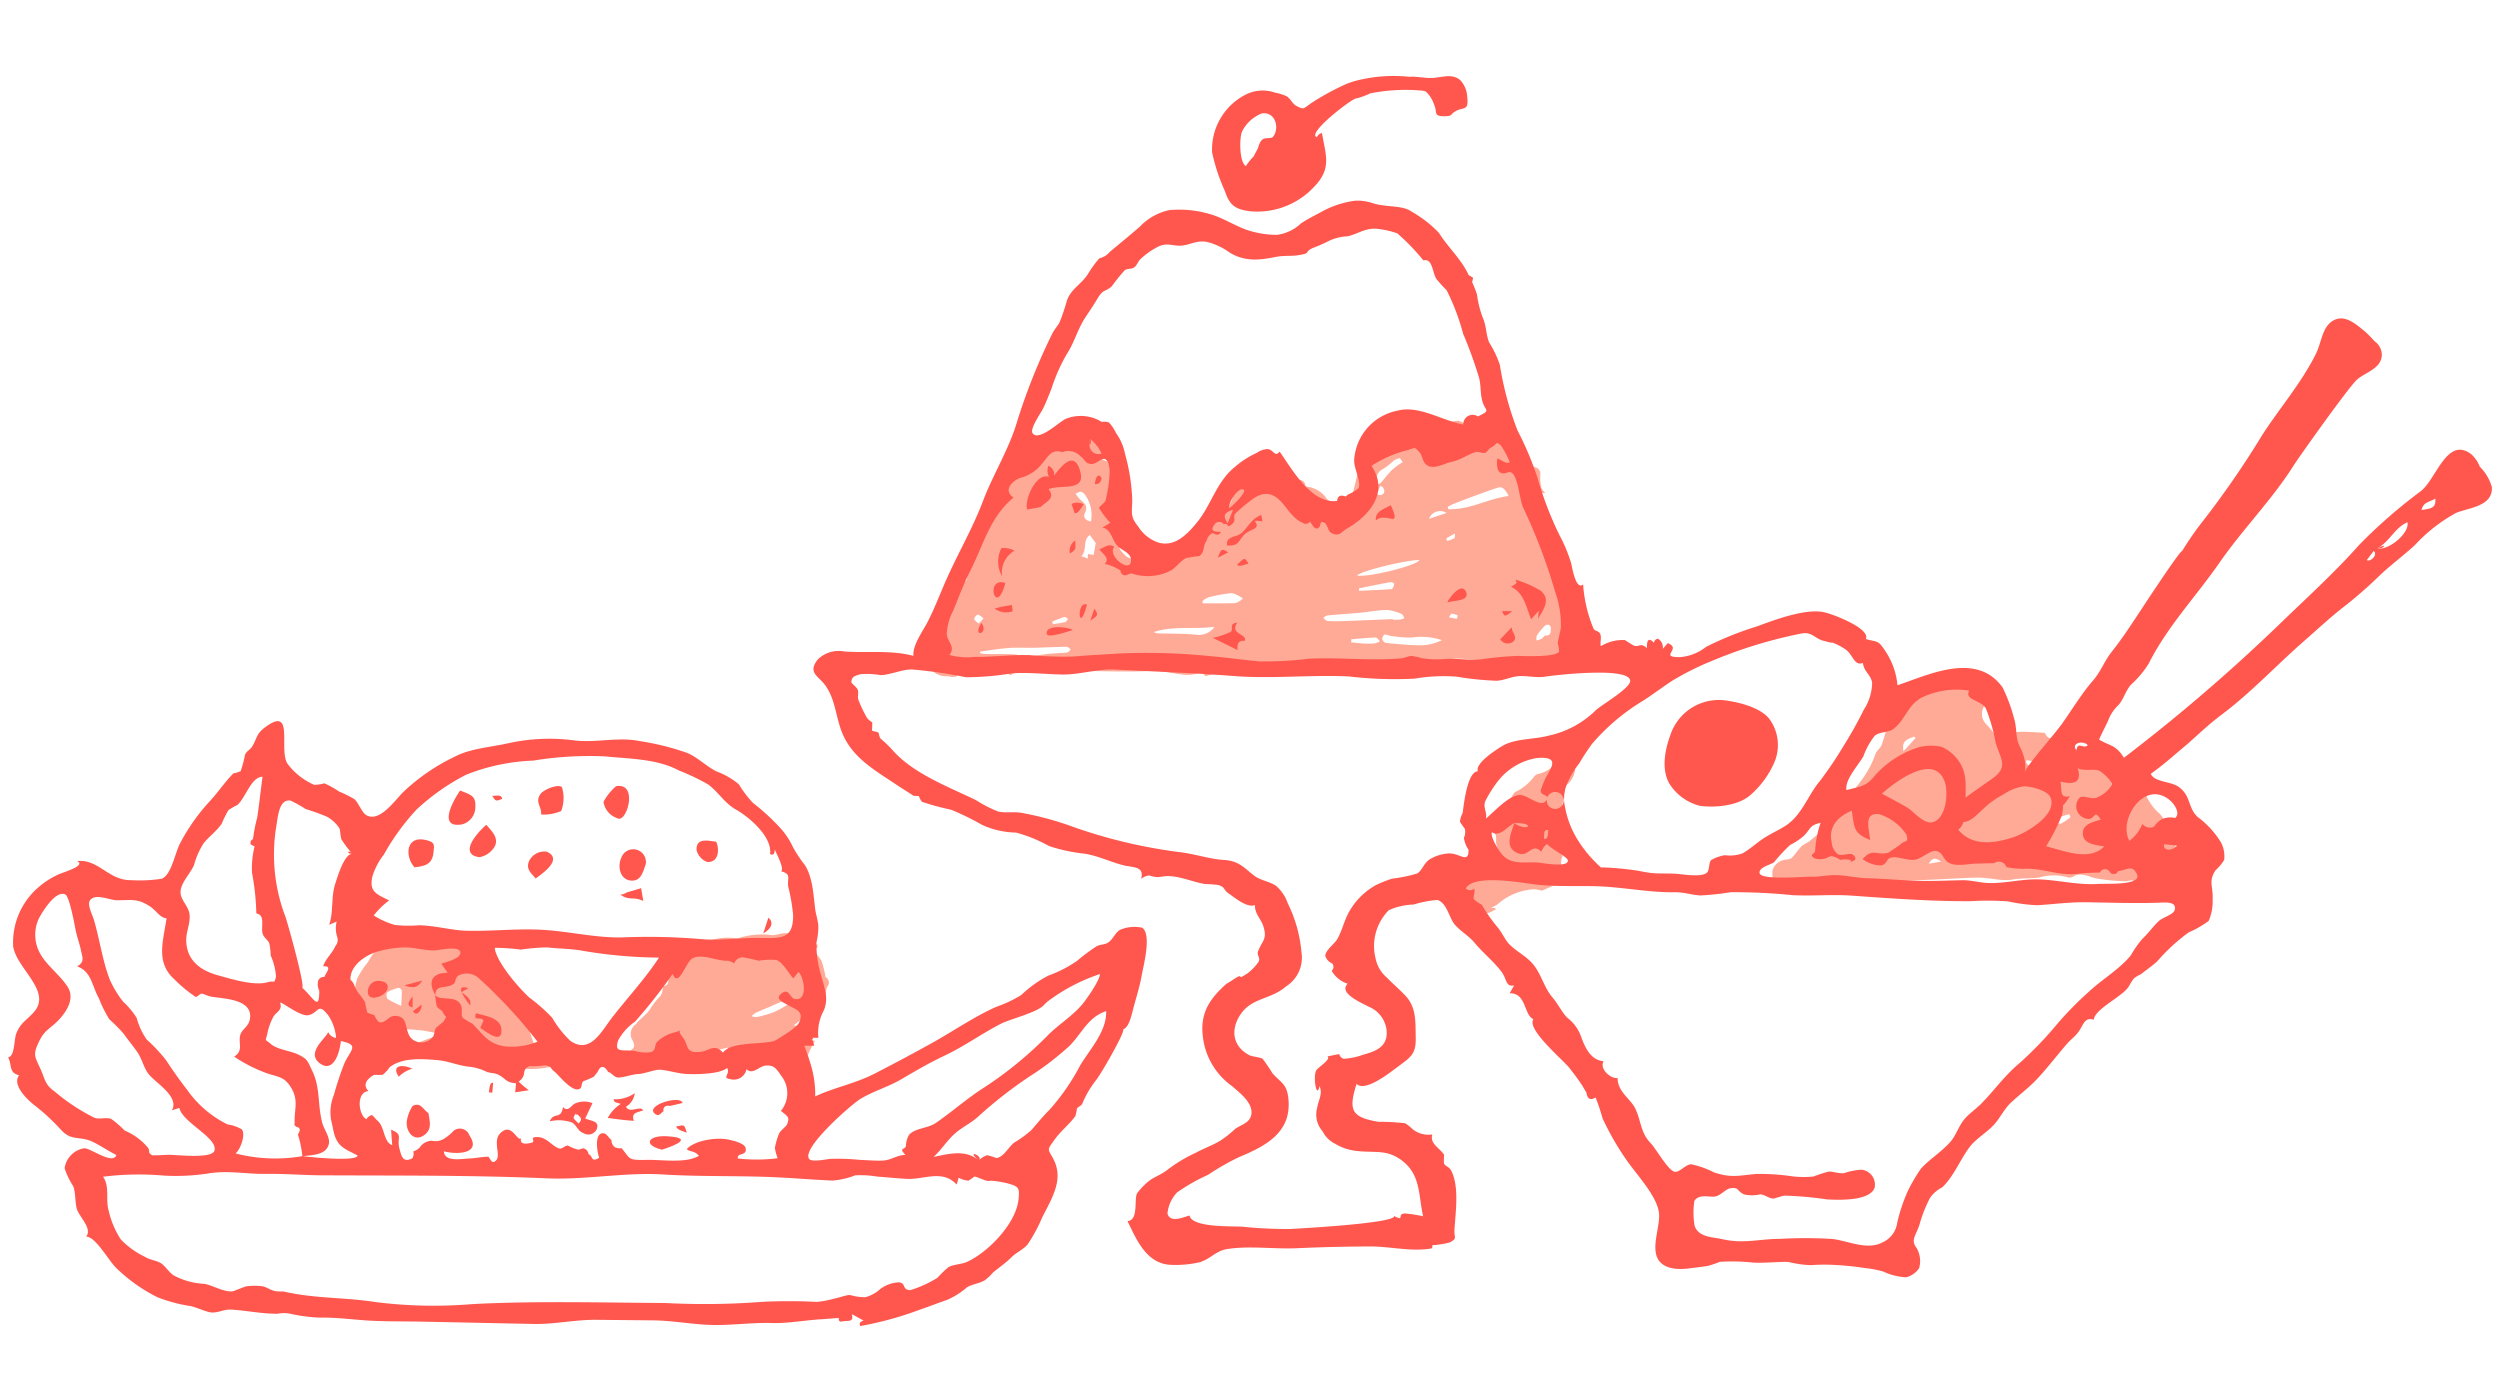 <svg id="Sub-2_Choice" xmlns="http://www.w3.org/2000/svg" viewBox="0 0 244 136"><defs><style>.cls-1{fill:none;}.cls-2{fill:#ffaa96;}.cls-3{fill:#ff564d;}</style></defs><title>Illustrated-Icons_All-Icons</title><rect class="cls-1" width="244" height="136"/><g id="_3vMCy3.tif" data-name="3vMCy3.tif"><path class="cls-2" d="M152.964,57.181c0.261,0.329.421,0.512,0.56,0.71a3.046,3.046,0,0,1,.458,2.019,2.974,2.974,0,0,0,.282.672q0.233,0.922.4,1.861a0.443,0.443,0,0,1-.162.377c-0.586.312-.926,0.969-1.636,1.118a2.13,2.13,0,0,0-.639.446l-0.121-.396a5.533,5.533,0,0,0-.981.514c-0.872.708-1.804,0.415-2.753,0.268-0.626-.097-1.27-0.066-1.904-0.117-0.593-.047-1.183-0.133-1.776-0.189-0.72-.067-1.441-0.148-2.163-0.174-1.809-.065-3.496.631-5.256,0.866a10.043,10.043,0,0,1-1.927-.112c-0.161-.01-0.323-0.002-0.484-0.009-0.762-.03-1.525-0.072-2.287-0.09a10.859,10.859,0,0,0-1.364.031,13.697,13.697,0,0,1-3.061.322c-1.604-.212-3.18.366-4.788-0.049a6.693,6.693,0,0,0-2.258.115c-0.688.072-1.371,0.193-2.052,0.313-0.465.082-.924,0.199-1.444,0.313-0.117-.318-0.343-0.386-0.807-0.234a3.793,3.793,0,0,1-1.54.057c-0.838-.09-1.665-0.286-2.503-0.384a7.649,7.649,0,0,0-1.081.084c-0.697.021-1.394,0.028-2.091,0.025-0.886-.004-1.772-0.026-2.658-0.034q-2.198-.019-4.397-0.027a9.634,9.634,0,0,0-1.609.05c-0.73.123-1.512-.122-2.199,0.305a0.253,0.253,0,0,1-.238-0.007,1.767,1.767,0,0,0-1.467-.278,4.533,4.533,0,0,0-1.527-.036c-0.708.232-1.556-.17-2.168,0.524a1.731,1.731,0,0,1-.788-0.034,1.961,1.961,0,0,1-1.465-.469,2.733,2.733,0,0,1-.42-1.135,2.455,2.455,0,0,1-.009-0.614,6.532,6.532,0,0,0,1.834-3.03c0.285-.948.68-1.862,1.011-2.797a2.304,2.304,0,0,1,.83-1.309,0.927,0.927,0,0,0,.077-0.409,11.233,11.233,0,0,1,.638-2.424c0.318-.632.518-1.29,0.802-1.914,0.394-.864.789-1.716,1.118-2.612a4.714,4.714,0,0,1,1.041-1.193,0.461,0.461,0,0,0,.149-0.303c-0.413-.75.28-0.441,0.392-0.658,0.158-.25.315-0.501,0.476-0.748a1.27,1.27,0,0,0,.213-0.301,3.463,3.463,0,0,1,1.922-2.12,10.868,10.868,0,0,0,1.036-1.042,1.888,1.888,0,0,1,.934-0.323,0.585,0.585,0,0,0,.676-0.388,0.589,0.589,0,0,1,.514-0.264,14.787,14.787,0,0,1,1.457.519c0.29,0.108.589,0.198,0.869,0.329,0.238,0.112.602,0.145,0.438,0.597a0.641,0.641,0,0,0,.209.414c0.242,0.288.666,0.499,0.347,0.983a0.132,0.132,0,0,0,.025.112c0.994,0.183.442,1.136,0.781,1.677a8.71,8.71,0,0,1,.411,1.608c0.209,0.63.073,1.233,0.229,1.823,0.139,0.526.29,1.049,0.413,1.579a1.5,1.5,0,0,1-.082.352c-0.021.275-.01,0.553-0.033,0.828-0.018.219-.067,0.436-0.118,0.751a3.429,3.429,0,0,0,.684.784,1.804,1.804,0,0,0,1.071.3c0.731-.065,1.451-0.258,2.175-0.395,0.441-.083.884-0.162,1.327-0.239a1.009,1.009,0,0,0,.364-0.05c0.789-.546,1.566-1.109,2.348-1.666,0.293-.209.605-0.393,0.877-0.626a5.52,5.52,0,0,0,.838-0.844,11.147,11.147,0,0,0,1.242-1.845,8.713,8.713,0,0,0,.473-1.718,8.461,8.461,0,0,0,.842-1.046,1.053,1.053,0,0,1,1.323-.625,4.374,4.374,0,0,0,1.302.054,1.003,1.003,0,0,1,1.202.546,1.111,1.111,0,0,0,1.205.647c0.509,0.015.865,0.123,0.89,0.687a2.725,2.725,0,0,1,2.059,1.168,1.522,1.522,0,0,0,1.574.48,1.431,1.431,0,0,0,1.035-1.198c0.291-1.038.466-2.115,0.837-3.122a5.525,5.525,0,0,1,1.114-1.624,11.864,11.864,0,0,1,1.443-1.296,1.072,1.072,0,0,1,.57-0.186c0.981-.074,1.915-0.586,2.935-0.32a0.379,0.379,0,0,0,.301-0.022c0.572-.645,1.236-0.294,1.887-0.214a4.934,4.934,0,0,0,.904-0.06,0.925,0.925,0,0,1,.363.001,22.869,22.869,0,0,0,3.021,1.113c0.943,0.205,1.172.98,1.761,1.572l0.529-.167a3.918,3.918,0,0,0,2.047,1.985,0.666,0.666,0,0,1,.54.771,4.481,4.481,0,0,0,.111,1.292,1.552,1.552,0,0,0,.416.464,1.216,1.216,0,0,0-.438.01,0.527,0.527,0,0,0-.29.295,4.995,4.995,0,0,0,.632,2.306,0.619,0.619,0,0,1,.083.535,0.746,0.746,0,0,0,.364,1.043,1.164,1.164,0,0,1,.24.546,4.396,4.396,0,0,1,.152.642c0.05,0.313.051,0.636,0.123,0.943a4.802,4.802,0,0,0,.33.971C152.361,56.052,152.703,56.675,152.964,57.181Zm-17.034,3.244,0.002,0.056c0.229,0,.459.016,0.686-0.006a2.291,2.291,0,0,0,.436-0.129,0.879,0.879,0,0,0-.218-0.4,4.354,4.354,0,0,0-1.45-.412c-0.882.008-1.761,0.186-2.643,0.268-1.071.1-2.145,0.167-3.215,0.27a1.034,1.034,0,0,0-.367.235,0.982,0.982,0,0,0,.379.301c0.588,0.031,1.178.025,1.767,0.004C132.849,60.557,134.39,60.488,135.931,60.425ZM95.629,63.74a3.529,3.529,0,0,0,.512.089c0.932,0.015,1.865-.002,2.795.037,0.448,0.019.894,0.214,1.336,0.198,0.694-.026,1.383-0.178,2.077-0.248,0.605-.061,1.216-0.067,1.821-0.133a0.888,0.888,0,0,0,.327-0.286,0.878,0.878,0,0,0-.352-0.274c-1.087.017-2.173,0.075-3.261,0.1-0.8.019-1.603-.039-2.399,0.019-0.928.067-1.851,0.223-2.775,0.343A0.682,0.682,0,0,0,95.629,63.74Zm45.672-14.279,0.061,0.247c0.295-.015.591-0.018,0.885-0.048,1.699-.173,3.229-1.024,4.92-1.236a0.199,0.199,0,0,0,.054-0.093,3.75,3.75,0,0,0-.415-0.582,0.615,0.615,0,0,0-.462-0.199c-0.75.231-1.488,0.502-2.226,0.773q-1.097.402-2.185,0.829C141.715,49.237,141.511,49.357,141.301,49.461ZM140.728,62.477a6.441,6.441,0,0,0-2.97-.25,12.08,12.08,0,0,1-2.164-.191,1.271,1.271,0,0,0-.452-0.111,0.578,0.578,0,0,0-.24.455,0.521,0.521,0,0,0,.344.357c0.588,0.087,1.184.123,1.777,0.168,0.421,0.032.843,0.067,1.264,0.066A4.726,4.726,0,0,0,140.728,62.477ZM118.535,61.182c-1.97.258-3.981-.122-5.913,0.5a0.714,0.714,0,0,0,.397.134c1.277,0.042,2.562.004,3.828,0.145A1.856,1.856,0,0,0,118.535,61.182Zm-1.185-2.511,0.049,0.212c1.06,0,2.12.021,3.179-.018a2.163,2.163,0,0,0,.728-0.445,2.926,2.926,0,0,0-1.083-.535,15.025,15.025,0,0,0-2.296.422A2.1,2.1,0,0,0,117.35,58.671Zm15.097-2.499c1.157,0.198,5.802-.971,6.096-1.51C137.28,54.642,132.832,55.718,132.446,56.171Zm4.452-11.066-0.269-.398a2.502,2.502,0,0,0-.582.231,6.016,6.016,0,0,1-1.061.831,1.152,1.152,0,0,0-.641,1.16,0.777,0.777,0,0,0,.178.342,1.338,1.338,0,0,0,.284-0.192c0.358-.407.677-0.853,1.065-1.229A8.431,8.431,0,0,1,136.899,45.105Zm-30.427,5.792a3.327,3.327,0,0,0-.496-2.488,0.826,0.826,0,0,0-.465-0.419,1.113,1.113,0,0,0-.525.212,3.939,3.939,0,0,0,.429.535c0.394,0.351.817,0.627,0.484,1.297C105.668,50.499,105.953,50.811,106.472,50.897Zm26.165,6.521,0,0.248c1.077-.051,2.154-0.09,3.228-0.177a0.97,0.97,0,0,0,.209-0.531,0.527,0.527,0,0,0-.337-0.148C134.701,57,133.67,57.213,132.637,57.419Zm-26.463-3.35,0.562,0.097,0.212-1.155-0.58-.794c-0.734.503-.238,1.458-0.821,2.064l0.627,0.235V54.069Zm25.714,8.325-0.017.298c0.438,0.042.875,0.098,1.313,0.122a5.858,5.858,0,0,0,.956-0.018,2.383,2.383,0,0,0,.53-0.186A1.028,1.028,0,0,0,134.3,62.219C133.495,62.246,132.692,62.329,131.888,62.394Zm19.477-1.124a0.508,0.508,0,0,0-.167-0.284,0.48,0.48,0,0,0-.434.097,6.788,6.788,0,0,0-.772.949,1.062,1.062,0,0,0-.029.483,2.568,2.568,0,0,0,.52-0.175,1.845,1.845,0,0,1,.34-0.324C151.33,62.074,151.361,61.761,151.365,61.27ZM141.187,50.07a1.147,1.147,0,0,0-1.71.562ZM102.683,60.668l0.087,0.256c0.404-.067.813-0.117,1.21-0.213a0.775,0.775,0,0,0,.246-0.302,0.721,0.721,0,0,0-.322-0.197C103.49,60.339,103.089,60.511,102.683,60.668Zm-7.162.192,0.464-.493a1.526,1.526,0,0,0-.544-0.386,0.699,0.699,0,0,0-.371.447A1.612,1.612,0,0,0,95.521,60.86Zm39.417-13.342-0.241-.085-0.304.804a0.861,0.861,0,0,0,.413.08C135.235,48.128,135.148,47.824,134.938,47.517Zm7.247,12.88,0.103-.33a2.316,2.316,0,0,0-.621-0.176,0.901,0.901,0,0,0-.24.367Zm-1.033-7.851,0.097,0.257a5.776,5.776,0,0,0,.725-0.28,1.19,1.19,0,0,0,.007-0.458Z"/><path class="cls-2" d="M195.045,71.588c0.581-.046,1.161-0.097,1.742-0.136,0.306-.021.614-0.037,0.92-0.027,0.585,0.019,1.17.057,1.755,0.093a0.216,0.216,0,0,1,.162.072c0.232,0.657.845,0.434,1.294,0.612a4.069,4.069,0,0,1,1.599,1.062,1.527,1.527,0,0,1,.748,1.328c0.378,0.038.756,0.077,1.134,0.114,0.157,0.015.315,0.024,0.471,0.043a0.954,0.954,0,0,0,.106.053c0.782-.456,1.607.191,2.394-0.095,0.075-.027.148-0.058,0.154,0.07,0.247,0.179.509,0.339,0.737,0.539a4.045,4.045,0,0,1,1.078,2.017,5.084,5.084,0,0,0,1.479,2.117,5.712,5.712,0,0,1,1.136,2.372,10.866,10.866,0,0,0,.519,1.064c0.248,0.542.503,1.082,0.711,1.64a4.257,4.257,0,0,1,.191.962,0.524,0.524,0,0,1-.089.398,16.302,16.302,0,0,1-1.36,1.12,1.443,1.443,0,0,1-1.422-.087l0.372-.315c-0.271-.334-0.546-0.672-0.82-1.011a1.453,1.453,0,0,1-1.926.324,2.566,2.566,0,0,0-.576.1,19.859,19.859,0,0,1-3.063-.3c-0.663-.164-1.45-0.647-2.224-0.117a0.782,0.782,0,0,1-.61-0.02,5.145,5.145,0,0,0-2.669.078c-0.889.105-1.819,0.027-2.74,0.218a5.999,5.999,0,0,1-1.646-.091c-0.404-.033-0.806-0.099-1.211-0.12-0.372-.019-0.746-0.008-1.119.008-0.891.039-1.782,0.091-2.673,0.133q-2.104.098-4.207,0.188a47.067,47.067,0,0,1-5.58.159c-0.92-.072-1.818.068-2.73-0.001a1.367,1.367,0,0,0-1.67.634c-0.052.123-.578-0.006-0.724,0.141-0.42.425-.648,0.071-0.915-0.145a1.524,1.524,0,0,1-.128-0.286c-0.127-.178-0.274-0.342-0.412-0.511l-0.167.097a3.407,3.407,0,0,1-.062-1.178,1.548,1.548,0,0,1,1.388-1.014,0.892,0.892,0,0,0,.499-0.171c0.343-.369.621-0.8,0.971-1.163a7.842,7.842,0,0,1,.678-0.401c0.704-.584,1.424-1.156,2.068-1.801a11.791,11.791,0,0,0,1.147-1.507c0.61-.85,1.173-1.737,1.821-2.557a9.544,9.544,0,0,0,1.473-2.712c0.119-.329.494-0.567,0.611-0.896,0.314-.889.532-1.812,0.829-2.708a5.466,5.466,0,0,1,.655-1.478,3.095,3.095,0,0,1,1.041-.582c0.761,0.591,1.334.131,1.882-.508a4.158,4.158,0,0,1,.965-0.954,6.151,6.151,0,0,1,1.754-.677,1.702,1.702,0,0,1,.705.574c0.189,0.167.369,0.345,0.557,0.513,0.17,0.153.356,0.29,0.517,0.452a2.113,2.113,0,0,0,.5.541,0.86,0.86,0,0,1,.507,1.216,1.432,1.432,0,0,0,.343,1.668c0.356,0.368.658,0.788,0.984,1.185Zm7.029,8.178-0.104-.298a10.092,10.092,0,0,0-1.156.35,0.936,0.936,0,0,0-.193.453,1.103,1.103,0,0,0,.547.11A6.724,6.724,0,0,0,202.074,79.766Zm-4.284-5.578-0.043.22a0.932,0.932,0,0,0,1.629.037Zm-10.828-2.157-0.155-.134c-0.554.239-1.264,0.345-1.02,1.428Zm19.977,6.054c-0.327.578-.219,0.873,0.587,1.418Zm-17.479,6.001c-0.649-.409-0.826-0.376-1.226.219Z"/><path class="cls-2" d="M77.458,100.074c0.927,0.129,1.473.495,1.417,1.375l0.661,0.149c-0.203.384-.399,0.692-0.535,1.026-0.268.655-.407,0.736-1.012,0.383a5.414,5.414,0,0,0-2.667-.805,5.509,5.509,0,0,0-3.144.895c-0.422.269-.863,0.511-1.282,0.785a2.017,2.017,0,0,1-1.772.225c0.552-.764,1.785-0.778,1.926-1.869-0.49.193-1.177,0.047-1.286,0.854a0.855,0.855,0,0,1-.487.326c-0.966.407-1.919,0.015-2.882-.034a17.785,17.785,0,0,0-2.238.185c-1.281.099-2.563,0.185-3.844,0.276l-0.102-.223a2.71,2.71,0,0,1,.354-0.487,3.081,3.081,0,0,1,.582-0.365c0.847-.464.918-0.614,0.477-1.455a1.171,1.171,0,0,1,.453-1.367c0.395-.544,1.048-0.917,1.384-1.484a7.388,7.388,0,0,1,1.037-1.299,2.226,2.226,0,0,0,.212-0.917c0.819-.066.411-0.792,0.49-1.311,0.088-.578.201-1.153,0.335-1.722a0.574,0.574,0,0,1,.308-0.26,10.68,10.68,0,0,1,1.251-.571c0.484-.166.993-0.262,1.492-0.384a1.924,1.924,0,0,0,.36-0.067,5.535,5.535,0,0,1,2.863-.363,0.911,0.911,0,0,0,.372-0.039,7.468,7.468,0,0,1,3.225-.255,3.638,3.638,0,0,0,.698-0.126A2.656,2.656,0,0,1,76.947,91.089c0.458,0.094.891,0.304,1.348,0.408a1.51,1.51,0,0,0,.586-0.128c1.138,1.006,1.138,1.006.474,1.424a4.618,4.618,0,0,1,.807.956,9.359,9.359,0,0,1,.414,1.619,0.593,0.593,0,0,1,.147.95,2.894,2.894,0,0,0-.111,1.163,0.619,0.619,0,0,1-.052.35c-0.522.383-1.064,0.739-1.599,1.105q-0.169.116-.333,0.24C78.287,99.437,77.949,99.697,77.458,100.074Zm-0.218-2.26-0.061-.202a0.869,0.869,0,0,0-.394-0.065c-0.593.237-1.173,0.505-1.759,0.759-0.432.187-.87,0.359-1.295,0.561a1.868,1.868,0,0,0-.369.312,1.25,1.25,0,0,0,.479.088,11.211,11.211,0,0,0,1.782-.519A14.992,14.992,0,0,0,77.241,97.813Z"/><path class="cls-2" d="M53.786,104.109a8.394,8.394,0,0,1-3.142.136c-0.997-.189-2.038-0.138-3.05-0.266a3.755,3.755,0,0,1-1.516-.467A6.764,6.764,0,0,0,42.119,102.36c-1.385.045-2.773,0.01-4.236,0.01a1.474,1.474,0,0,1,1.317-.536,1.741,1.741,0,0,0,1.796-.128,11.685,11.685,0,0,1,1.198-.449,1.498,1.498,0,0,0,.336-0.27l-0.038-.179c-0.54-.094-1.077-0.226-1.621-0.273-1.127-.098-2.261-0.129-3.386-0.24a2.008,2.008,0,0,1-.643-0.428c-0.168-.105-0.359-0.172-0.525-0.279-0.229-.148-0.444-0.318-0.782-0.563-0.39.198-.389-0.228-0.41-0.611-0.017-.318.121-0.696-0.369-0.797a0.177,0.177,0,0,1-.102-0.138,4.622,4.622,0,0,1,.225-1.999,8.982,8.982,0,0,1,.781-1.26c0.472-.513.619-1.256,1.324-1.614,0.935-.475,1.783-1.092,2.935-0.902a5.501,5.501,0,0,0,1.086-.24,9.028,9.028,0,0,1,1.286.064c0.921,0.064,1.841.148,2.763,0.188a3.262,3.262,0,0,0,.744-0.106c0.293,0.209.488,0.343,0.678,0.485a0.446,0.446,0,0,1,.202.2c-0.039,1.116,1.009,1.789,1.158,2.833a1.077,1.077,0,0,0,.452.313,1.484,1.484,0,0,0,.91,1.691c1.444,0.927.95,0.815,1.396,2.287,0.748-.133.832,0.465,1.006,0.969,0.277,0.803.543,1.61,0.83,2.408a0.357,0.357,0,0,0,.269.198,0.77,0.77,0,0,1,.962.876A0.749,0.749,0,0,0,53.786,104.109ZM39.156,98.175c0.027-.54.07-1.011,0.06-1.482a0.437,0.437,0,0,0-.29-0.289,4.175,4.175,0,0,0-1.128.437,0.699,0.699,0,0,0,.013.648A10.747,10.747,0,0,0,39.156,98.175Zm5.229,2.365,0.124,0.307a10.404,10.404,0,0,0,1.023-.279,0.434,0.434,0,0,0,.13-0.358,0.335,0.335,0,0,0-.283-0.145C45.039,100.202,44.715,100.378,44.385,100.54Zm-0.966.694,0.476-.426a0.937,0.937,0,0,0-.415-0.256,1.278,1.278,0,0,0-.458.307Z"/><path class="cls-2" d="M152.759,76.724c-0.055.4-.085,0.666-0.128,0.93a9.103,9.103,0,0,1-.219,1.184c-0.333,1.088-.701,2.165-1.098,3.378,0.758-.119.953,0.16,0.896,0.699a0.912,0.912,0,0,0,.156.394,0.7,0.7,0,0,1,.139.269c-0.43.849,0.329,1.994-.665,2.695a3.403,3.403,0,0,1-.511.291c-0.303.143-.614,0.27-0.844,0.37a2.649,2.649,0,0,0-.843-0.137,5.879,5.879,0,0,0-3.471,1.452c-0.146.155-.423,0.186-0.612,0.377h0.373l0.054,0.126a4.488,4.488,0,0,1-.601.312,3.217,3.217,0,0,0-.954.407c-0.501-.024-1.003-0.085-1.502-0.062a0.841,0.841,0,0,1-1.021-.737,0.508,0.508,0,0,0-.098-0.22,1.101,1.101,0,0,1-.419-1.252,1.056,1.056,0,0,0-.22-0.434l1.057-.337c0.22-.592.747-0.775,1.929-0.742a6.986,6.986,0,0,0,1.953-.476,0.317,0.317,0,0,0,.184-0.236c-0.018-.615-0.046-1.231-0.102-1.844-0.03-.324-0.138-0.64-0.182-0.963a2.098,2.098,0,0,0-.03-0.675,1.162,1.162,0,0,1,.246-1.434c0.517-.739.909-1.566,1.362-2.35a0.899,0.899,0,0,1,.338-0.435,4.759,4.759,0,0,0,1.827-1.517,0.695,0.695,0,0,1,.31-0.203,3.166,3.166,0,0,0,1.644-.902,3.012,3.012,0,0,1,1.186-.454,1.011,1.011,0,0,1,.84.928A2.31,2.31,0,0,1,152.759,76.724Z"/></g><g id="KnC8nP.tif"><path class="cls-3" d="M232.041,53.504c0.02,0.006.041,0.01,0.062,0.015C232.621,53.611,233.146,52.928,232.041,53.504Z"/><path class="cls-3" d="M243.209,47.556a4.559,4.559,0,0,0-1.184-2.01,3.166,3.166,0,0,0-.832-1.217c-2.349-1.764-3.369,2.332-4.882,3.578a50.826,50.826,0,0,0-6.04,5.26c-2.49,2.804-5.273,5.307-7.96,7.915a173.078,173.078,0,0,1-15.015,12.877c-0.797-1.28-1.304-1.11-2.417-1.769,0.07-.259.831-1.727,0.872-1.852A3.958,3.958,0,0,1,206.78,68.795c0.521-.623.666-1.359,1.209-1.976a9.299,9.299,0,0,0,1.746-2.093c1.779-3.546,4.623-6.545,6.907-9.836,2.267-3.266,5.071-6.07,7.213-9.45,0.591-.932,5.375-7.65,6.17-8.373s2.397-1.07,2.44-2.415a1.629,1.629,0,0,0-.714-1.352,12.123,12.123,0,0,0-.871-0.896c-0.959-.787-2.11-1.84-3.272-1.045-0.992.68-1.02,2.053-1.574,3.173-1.403,2.835-3.541,5.289-5.247,7.938a90.006,90.006,0,0,1-5.644,8.209,30.775,30.775,0,0,0-2.16,3.088c-0.259-0-3.984,5.702-4.517,6.507-0.782,1.181-1.427,2.159-2.316,3.278-0.812,1.022-1.084,1.991-1.942,2.956-0.964,1.084-2.21,3.091-2.932,4.101s-3.109,3.718-3.557,4.529,0.499-.189-0.607-2.316c-0.421-.81-0.247-1.81-0.534-2.683a15.847,15.847,0,0,0-1.126-3.046c-2.542-3.527-7.161-1.258-10.258-.209a7.189,7.189,0,0,0-1.091-3.197c-0.832-1.286-.773-0.964-2.01-1.318,0.54-.994-3.245-2.476-4.184-2.64-1.799-.314-4.686.76-6.383,1.391a32.604,32.604,0,0,0-5.01,2.012,4.678,4.678,0,0,1-2.588,1.005c-2.082-.006.276-0.798-1.152-1.367q-0.248.284-.496,0.568a0.95,0.95,0,0,0-.46-0.996,0.413,0.413,0,0,0-.384.401q-0.734-.779-0.694.511c-0.692-.595-0.735-0.034-1.294-0.254-0.126-.049-0.872-0.533-0.847-0.527a4.072,4.072,0,0,0-2.362.595c-0.085-.353.071-0.797-0.029-1.113-0.143-.451-0.5-0.273-0.689-0.616a13.566,13.566,0,0,1-1.01-4.309c-0.712.674-1.104-1.817-1.159-2.029a14.857,14.857,0,0,0-1.162-2.799A33.711,33.711,0,0,1,150.065,46.649a31.271,31.271,0,0,0-1.958-4.642,31.065,31.065,0,0,1-1.723-6.4,10.002,10.002,0,0,0-1.047-2.19c-0.288-.696-0.271-1.609-0.605-2.384a9.836,9.836,0,0,1-.579-2.3,11.705,11.705,0,0,0-.473-1.19l0.095-.434-0.432-.258c-0.713-1.555-2.031-2.72-2.914-4.136a11.588,11.588,0,0,0-2.693-2.081c-0.84-.582-2.084-0.391-3.57-0.741a4.831,4.831,0,0,0-1.859-.308,9.135,9.135,0,0,0-3.41,1.135c-0.642.341-1.3,0.673-1.907,1.072a4.235,4.235,0,0,1-2.344,1.129,9.356,9.356,0,0,1-3.055-.516c-1.006-.38-1.934-0.939-2.938-1.324a10.514,10.514,0,0,0-4.542-.572,5.615,5.615,0,0,0-2.854,1.604c-0.967.844-1.932,1.632-2.931,2.462a1.887,1.887,0,0,1-1.035.642,10.51,10.51,0,0,0-1.109,1.533c-0.703,1.059-1.624,1.427-2.042,2.562a20.314,20.314,0,0,1-.728,2.151c-0.193.377-.511,0.682-0.719,1.115a59.097,59.097,0,0,0-3.432,8.597c-0.807,2.722-2.324,5.092-3.334,7.759-0.979,2.586-2.401,5.029-3.526,7.55-0.643,1.44-1.167,2.867-1.887,4.256-0.467.9-1.458,2.234-1.363,3.275-2.182-.592-4.59-0.267-6.792-0.433a2.867,2.867,0,0,0-2.558.8c-1.003,1.284.083,1.584,0.751,2.514,1.094,1.522,1.002,3.42,1.866,5.118,1.128,2.217,3.325,3.382,5.319,4.735,0.46,0.312.982,0.611,1.428,0.922q0.26,0.014.52,0.028a1.748,1.748,0,0,0,.309.563,25.044,25.044,0,0,0,2.829.766,25.107,25.107,0,0,1,3.022,1.478,8.329,8.329,0,0,0,3.321.753,14.316,14.316,0,0,1,3.231,1.319,16.393,16.393,0,0,0,3.492.745c1.339,0.225,2.458.798,3.754,1.126,0.927,0.235,2.065.073,1.736,1.308,0.873-.544.774-0.193,1.564-0.151,0.147,0.008.677-.089,0.923-0.098,1.213-.045,2.593.601,3.783,0.778a10.142,10.142,0,0,1,1.303.098c0.722,0.284.364,0.393,0.946,0.801,0.606,0.424,1.825,1.458,2.591,1.15-0.05.848,0.612,1.35,0.845,2.159,0.356,1.236-.189,1.358-0.559,2.391-0.12.334,0.272,0.613,0.06,0.99a4.743,4.743,0,0,1-1.107,1.143c-1.103.721-.305,0.015-1.019,0.362,0.097-.047-1.105.72-0.992,0.62-1.56,1.394-2.618,2.799-2.319,5.155a6.863,6.863,0,0,0,2.839,4.841c0.72,0.642,2.072,1.618,1.895,2.768-0.136.883-1.111,1.029-1.629,1.462a10.738,10.738,0,0,1-1.37,1.086c-0.69.425-1.546,0.729-2.44,1.205a14.523,14.523,0,0,0-2.678,1.6c-0.592.49-1.338,0.747-1.822,1.103a6.634,6.634,0,0,0-1.222,1.258c-0.296.601,0.169,2.626-.924,2.703,0.866,1.785,1.818,4.104,4.133,4.263a10.517,10.517,0,0,0,2.915-.251c1.057-.318,1.554-1.109,2.688-1.286,2.177-.341,4.585.019,6.79-0.081,2.393-.108,4.734-0.165,7.151-0.172,1.935-.006,3.997.53,5.958,0.2,0.19-.032.073-0.309,0.134-0.323a8.732,8.732,0,0,0,1.678-.268c0.781-.425.416-0.419,0.461-1.223,0.093-1.677.505-4.262-.342-5.832-0.177-.329-0.565-0.378-0.686-0.667a6.275,6.275,0,0,1,.02-0.818c-0.377-.661-1.434-1.064-1.152-2.001a2.49,2.49,0,0,1-1.911-.501,4.127,4.127,0,0,0-.74-0.591,22.297,22.297,0,0,0-2.609-.143c-2.692-.442-2.931-1.181-2.131-3.704,0.811,0.853,3.272-1.113,3.904-1.581,1.382-1.023,1.905-1.297,1.866-2.926-0.034-1.42.095-2.875-.943-4.029-0.529-.588-1.299-1.234-1.882-1.842a3.293,3.293,0,0,1-1.092-1.861,4.974,4.974,0,0,1,1.286-4.707,6.187,6.187,0,0,1,2.411-.551,10.645,10.645,0,0,1,2.337-.45c0.959,0.311,1.142,1.785,1.718,2.429,0.633,0.709,1.31,1.028,1.976,1.826,0.802,0.962,1.85,1.787,2.587,2.787,0.5,0.678.374,1.47,1.203,1.304l-0.429.76c1.644-.037,1.365,2.11,2.312,2.529-0.683,1.006,2.911,3.975,3.544,4.795,0.446,0.578.879,1.136,1.27,1.756l0.361,0.626q0.15,0.937.894,0.461a18.776,18.776,0,0,1,.683,2.045,27.517,27.517,0,0,0,2.316,4.036c1.045,1.514,3.186,3.731,3.207,5.421,0.014,1.185-.581,2.678-0.289,3.838,0.343,1.364,1.922,1.509,3.145,1.355,0.577-.073,1.608-0.196,1.913-0.256a9.182,9.182,0,0,0,1.144-.393,19.191,19.191,0,0,1,3.286.077c1.088,0.057,2.816-.114,3.421-0.062a10.771,10.771,0,0,0,2.222.31,15.871,15.871,0,0,1,2.065-.032,28.716,28.716,0,0,1,3.139.307,10.508,10.508,0,0,1,1.838.352,5.925,5.925,0,0,0,2.206.558,2.146,2.146,0,0,0,1.285-.894,2.539,2.539,0,0,0-.256-1.981c-0.608-.773-0.039-1.224.291-2.272a13.291,13.291,0,0,1,1.041-2.629,3.257,3.257,0,0,1,1.177-1.004c1.149-1.083,1.793-2.806,2.719-3.99,0.608-.778,1.691-1.399,2.373-2.169,0.565-.638.971-1.498,1.584-2.078,0.797-.752,1.58-1.332,2.317-2.067,0.988-.985,2.186-2.554,3.171-3.692,0.355-.41.717-0.65,1.057-1.078,0.562-.707.629-1.591,1.575-1.286,0.058-.956,2.409-2.084,3.223-2.997,0.262-.294.453-0.785,0.703-1.038a2.669,2.669,0,0,1,.662-0.398c0.531-.43,1.098-0.803,1.596-1.263a18.439,18.439,0,0,1,3.079-2.831,9.636,9.636,0,0,0,1.942-1.113,4.664,4.664,0,0,0,.391-2.09c0.068-1.311-.439-1.746.281-2.854a4.369,4.369,0,0,0,.846-1.016,2.944,2.944,0,0,0-.282-1.652,8.719,8.719,0,0,0-2.311-2.539c-0.947-.877-0.644-2.033-1.8-2.9-0.809-.607-2.397-0.466-2.773-1.306,1.326-.948,2.299-1.845,3.22-2.605s2.244-2.087,3.714-3.186c2.85-2.13,5.269-4.757,8.008-7.153,1.371-1.199,2.758-2.5,4.191-3.585a44.161,44.161,0,0,0,3.309-2.927c1.068-.996,2.241-1.868,3.311-2.843a15.731,15.731,0,0,1,4.036-3.164C240.905,49.553,243.305,49.442,243.209,47.556ZM206.731,85.023c0.812-.085,1.362-0.68,1.823.277,0.551,1.144-2.882.918-3.796,0.975-2.072.129-4.061-.445-6.084-0.45-1.488-.004-3.155.42-4.651,0.356-0.867-.037-1.633-0.289-2.552-0.271-1.114.022-2.241,0.067-3.357,0.072-1.962.008-3.929-.224-5.899-0.267-1.014-.022-2.016-0.284-3.019-0.304-0.825-.016-1.628.185-2.496,0.154-0.604-.021-4.848.377-4.964-0.352-0.094-.589,1.141-0.822,1.42-1.069a16.183,16.183,0,0,1,1.563-1.679,6.125,6.125,0,0,0,1.368-.919c0.684-.713.496-0.979,1.605-1.244a10.054,10.054,0,0,0-.531,2.705c-0.025.425-.681,0.337-0.081,0.753a1.403,1.403,0,0,0,.881.058c0.274,0.01.565-.277,0.853-0.256a2.165,2.165,0,0,1,.831.399c-0.192-.12,1.522-0.145.858,0.18,0.123-.06.999-0.137,0.343-0.728-0.237-.213-1.135.172-1.465-0.037a1.573,1.573,0,0,1-.608-1.161c-0.348-1.537.633-2.557,1.963-3.083,0.26,1.693.158,2.187,1.787,2.853-0.119-1.222-.642-2.69.887-2.522a5.024,5.024,0,0,1,2.655,1.987c0.236,0.856-.051.463-0.613,0.993-0.042.039-1.129,0.776-1.16,0.784-1.224.303-1.474-.512-2.498,0.619a2.962,2.962,0,0,0,1.835.617c0.55-.145.48-0.619,0.882-0.746,0.658-.209,1.673.337,2.461,0.179,0.547-.109,1.452-0.904,1.94-0.848,0.713,0.082.721,0.831,1.268,1.145,0.726,0.417,1.865.122,2.646,0.095q0.895-.024,1.79-0.042a0.794,0.794,0,0,1,1.213.382,8.171,8.171,0,0,0,1.989.157c1.718,0.01,3.208.698,4.901,0.503,0.764-.088,1.481-0.115,2.241-0.132a0.527,0.527,0,0,1,.946-0.062A0.465,0.465,0,0,0,206.731,85.023ZM183.673,77.458c1.458-1.284,5.239-4.069,6.171-1.034,0.298,0.97.128,3.44-1.198,3.819-0.844.242-1.87-1.012-2.379-1.345S184.537,77.931,183.673,77.458Zm19.908-4.875a0.39,0.39,0,0,1,.177.147,0.292,0.292,0,0,1-.151.11c-0.369.139-.841-0.446-0.951,0.402C202.15,72.594,203.078,72.302,203.581,72.584Zm-0.803,2.385c0.565,0.336,1.668.025,2.129,0.27a3.946,3.946,0,0,1,1.263,1.28,2.989,2.989,0,0,1-1.629,1.36c-0.563.127-1.266-.327-1.602,0.011a1.229,1.229,0,0,0,.781,2.024c0.765,0.174.65-1.061,1.304,0.084-0.726.228-1.93,0.452-1.716,1.565,0.157,0.817,1.282.92,2.074,1.049-1.461,1.49-3.935.415-5.686-.008a19.191,19.191,0,0,0,1.554-3.056,5.222,5.222,0,0,0,.107-1.082c-0.057.396,0.584-.654,0.659-0.754-1.021.214-.76-0.499-0.907-1.421C202.33,76.581,203.255,76.444,202.778,74.968Zm-7.219,2.554a4.585,4.585,0,0,1,1.962-.774c0.68-.011,2.308.386,2.599,1.065,0.729,1.704-2.351,3.468-3.57,3.883-1.852.631-4.069,0.956-5.428-.726a1.318,1.318,0,0,0,.509-0.748c0.719-.004,1.308-0.725,1.893-1.236A8.463,8.463,0,0,1,195.559,77.522Zm-12.577-5.72c0.509-.414,1.347-0.283,1.834-0.668,1.213-.96,1.371-2.378,2.834-3.091a7.75,7.75,0,0,1,4.549-.631c-0.509.899,1.088,0.889,1.61,1.706a16.874,16.874,0,0,1,.967,3.388c0.498,1.568,1.164,2.255-.057,3.283-0.231.195-2.927,2.05-2.872,2.068,0-1.443.136-2.584-.851-3.817a4.032,4.032,0,0,0-1.475-1.139,4.646,4.646,0,0,0-2.219.024,9.601,9.601,0,0,0-4.238,2.681c-0.929,1.177-1.378,1.114-2.857,1.507-0.151-1.04,1.157-2.408,1.664-3.308A6.899,6.899,0,0,1,182.983,71.802ZM159.856,68.706c1.256-.759,1.854-1.264,3.294-2.229a26.829,26.829,0,0,1,3.874-1.947,45.314,45.314,0,0,1,8.847-2.711c0.968-.142,1.229.442,1.978,0.689-0.088-.029,1.541.433,0.777,0.126a6.147,6.147,0,0,1,1.583.81c0.658,0.529.797,1.591,1.612,1.255,0.11,0.892.749,1.109,0.9,1.921a4.966,4.966,0,0,1-.822,2.663,39.183,39.183,0,0,1-1.962,3.51,36.921,36.921,0,0,1-2.337,3.462c-1.181,1.412-1.762,3.384-3.421,4.397-0.68.415-1.316,0.701-1.989,1.127-0.669.424-1.512,1.205-2.17,1.529a3.714,3.714,0,0,1-1.672.161,3.757,3.757,0,0,0-1.351.484c-0.251.272-.111,1.01-0.444,1.256-0.541.4-2.15,0.147-2.812,0.085-0.864-.081-1.879.009-2.727-0.11-0.338-.048-0.705-0.105-0.889-0.153s-1.12-.172-1.45-0.207-1.485-.162-2.421-0.162a12.361,12.361,0,0,1-2.334-2.793,9.086,9.086,0,0,1-1.171-3.086,3.71,3.71,0,0,1,.139-2.139,8.158,8.158,0,0,1,1.226-2.107,22.679,22.679,0,0,1,1.272-1.939A20.452,20.452,0,0,1,159.856,68.706Zm-14.895,9.491a12.294,12.294,0,0,1,1.205-1.916,6.065,6.065,0,0,1,3.887-2.305c2.014-.132,1.54.678,0.864,1.84a8.407,8.407,0,0,0-.55,1.35c0.121,0.506.236,0.232,0.662,0.624a0.827,0.827,0,1,1-.058.191c-0.419,1.087-1.86-.437-2.659-0.395-1.072.057-2.464,1.621-3.287,2.313C145.167,79.274,144.722,78.853,144.96,78.197Zm6.157,2.813c-0.071.402,0.021,0.927-.435,0.863C150.743,81.42,150.609,80.932,151.118,81.009Zm-5.499.212c0.743,0.526,1.502-.567,2.165-0.879h0l0.004-0h-0c2.04-.09,1.505.899,0.063,0.038a0.618,0.618,0,0,1-.084.019c-0.273.917-.942,2.221,0.244,2.817,1.241,0.624,1.393-1.069,2.436-.087a1.543,1.543,0,0,1,.542-0.765c0.344,0.448,1.95,1.261,2.022,1.571,0.188,0.803-2.58.272-2.919,0.247-1.202-.087-2.444.255-3.392-0.672C146.37,83.189,145.401,81.656,145.619,81.221ZM101.775,39.929c0.321-.645.582-1.319,0.859-2.023a17.045,17.045,0,0,1,1.465-3.315c0.725-1.083,1.055-2.407,1.786-3.54,0.414-.642.825-1.225,1.213-1.884,0.589-1.001.771-.642,1.411-1.221a17.539,17.539,0,0,1,1.27-1.575c0.258-.19.677-0.073,0.945-0.292,0.257-.209.378-0.616,0.58-0.782a7.172,7.172,0,0,1,1.866-1.287c0.913-.344,1.338.047,2.222-0.045,0.826-.086,1.379-0.529,2.405-0.355a6.566,6.566,0,0,1,2.27,1.076c1.485,0.864,2.83.713,4.486,0.385,0.819-.162,1.487-0.037,2.308-0.186,1.143-.207.372-0.262,1.263-0.681a14.527,14.527,0,0,0,1.336-.57,4.738,4.738,0,0,1,2.054-.569c1.013-.225,1.622-0.779,2.764-0.745a8.26,8.26,0,0,1,2.105.46,20.862,20.862,0,0,1,2.537,2.633c0.892-.235.878,1.152,1.253,1.783a13.067,13.067,0,0,0,1.018,1.131,21.475,21.475,0,0,1,1.605,4.233,41.286,41.286,0,0,1,1.56,4.308c0.195,0.747.113,1.526,0.316,2.267,0.282,1.031.913,0.871-.425,1.508a0.917,0.917,0,0,0-1.429.8c-2.152-.431-4.377-1.936-6.48-1.349a5.228,5.228,0,0,0-4.165,4.732c-0.086.836,0.7,2.148,0.427,2.81a3.525,3.525,0,0,1-1.014.616l-0.253.208q-0.766-.289-0.83.431c-2.528.335-4.42-3.143-5.616-4.822-0.436.617-.59-0.191-1.177-0.243a2.08,2.08,0,0,0-1.052.378,8.703,8.703,0,0,0-2.165,1.398c-1.746,1.409-2.283,3.684-3.64,5.352-0.954,1.172-2.193,2.492-3.831,1.987a3.704,3.704,0,0,1-1.906-1.514c-0.805-1.004-.646-1.296-0.607-2.532a18.95,18.95,0,0,0-.708-4.599,5.205,5.205,0,0,0-.881-2.04,3.894,3.894,0,0,0-.69-1.024,1.233,1.233,0,0,0-.686-0.044,3.878,3.878,0,0,0-3.563-.29c-0.684.345-2.639,2.237-3.212,1.368C100.5,41.857,101.59,40.302,101.775,39.929Zm18.223,9.65a0.11,0.11,0,0,1-.041.021,0.198,0.198,0,0,1-.003-0.029c-0.05-.495.788-1.939,1.376-1.809C121.836,47.874,120.328,49.381,119.998,49.579Zm0.345,0.171c-0.199.508-.344,0.88-0.518,1.323C119.335,50.365,119.439,50.046,120.343,49.75Zm-12.833-5.486a0.861,0.861,0,0,1-1.148-.999,2.4,2.4,0,0,1,.025-0.43A3.992,3.992,0,0,1,107.51,44.265Zm-14.479,15.34c0.526-1.272,1.018-2.612,1.64-3.834,1.331-2.617,1.936-5.297,4.248-7.208-1.038-.703-0.153-1.594.624-1.912a3.846,3.846,0,0,0,2.004-1.211c0.735-.806,1.016-1.674,2.125-1.303a1.604,1.604,0,0,1,1.781.399c0.427,0.264.393,0.657,0.976,0.746,0.608,0.093,1.115-.733,1.493-0.431,0.742,0.594.164,3.234-.02,4.002-0.052.218-.645,0.6-0.634,0.717A7.751,7.751,0,0,0,108.367,51.022q-0.391.237-.781,0.473c0.828,0.107.964,1.202,1.434,1.742,0.389,0.447,1.27.67,1.353,1.3,0.212,1.613-2.388-.197-1.621-1.178-0.55-.352-0.968.072-1.455,0.267,0.357,0.464,1.076.88,0.52,1.41a4.253,4.253,0,0,1,1.558.662,0.435,0.435,0,0,0,.666.387,2.032,2.032,0,0,1,.393-0.122,4.89,4.89,0,0,0,3.618-.173c0.738-.298,1.082-1.067,1.793-1.355-0.127.073,1.399-.276,1.103-0.094,0.704-.434.394-1.019,0.826-1.576a1.033,1.033,0,0,1,.606-0.752q0.541,0.397.785-.11-1.323.058-.54-0.781a0.495,0.495,0,0,1,.805.04c0.6-.194.206,0.539,0.838-0.03,0.426-.384.031-0.63,0.284-0.989a12.786,12.786,0,0,1,1.346-1.155c0.979-.83,1.963-1.155,2.979-0.185,0.726,0.694,1.239,1.777,2.245,2.218a0.521,0.521,0,0,0,.734-0.118l0.351,0.523q0.405,0.372.634-.132,0.044-.473.383-0.297c0.354,0.147.367,0.832,0.712,1.014,0.803,0.425.957-.103,1.528-0.426,2.189-1.24,4.135-3.551,2.391-6.115a11.378,11.378,0,0,1,3.45-1.516c0.938-.289.739-0.335,1.26,0.214,0.31,0.326.228,1.016,0.842,1.308,0.657,0.312,1.617-.261,2.274-0.401,0.951-.202,1.504-0.709,2.384-0.96,0.243-.069.715,0.176,0.902,0.075,0.22-.119.341-0.395,0.499-0.475,0.736-.37.435-0.688,1.011-0.251a8.233,8.233,0,0,1,.874,1.643c-0.295.242-.83-0.235-1.202-0.356a2.174,2.174,0,0,0,.066,1.141c0.467,0.692.958-.027,1.355,0.265,0.586,0.432.751,2.581,1.065,3.328a55.089,55.089,0,0,1,3.144,8.265,9.479,9.479,0,0,1,.557,3.555c-0.08.5-.231,0.981-0.311,1.495a2.47,2.47,0,0,1,.138.805c-0.334.551-3.358,0.429-4.034,0.41a34.433,34.433,0,0,0-3.637.345c-1.229.089-2.407-.129-3.576-0.033a9.369,9.369,0,0,1-2.143-.088,7.682,7.682,0,0,0-1.05-.227,4.244,4.244,0,0,0-.783.226c-3.106.293-6.122-.106-9.194,0.054a36.258,36.258,0,0,1-4.803.262c-1.582-.136-3.166-0.375-4.742-0.505a61.201,61.201,0,0,0-8.948-.268c-1.466.099-2.977,0.162-4.442,0.295a36.509,36.509,0,0,1-4.34-.139c-1.788-.041-3.571.195-5.336,0.174a6.564,6.564,0,0,1-2.476-.188c0.631-.758-0.16-1.256-0.257-2.006A5.37,5.37,0,0,1,93.03,59.605Zm48.27,23.699a4.004,4.004,0,0,0-1.65.504c-0.704.385-.807,1.125-1.333,1.444a13.858,13.858,0,0,1-2.443.503,12.715,12.715,0,0,0-1.587.633,6.738,6.738,0,0,0-2.576,2.537c-0.503.853-.703,1.867-1.185,2.724-0.265.473-1.175,1.085-1.177,1.652a1.19,1.19,0,0,0,.673.733,0.512,0.512,0,0,1-.052.716,2.752,2.752,0,0,0,1.564,1.263c-0.98.934,1.538,1.94,2.043,2.239a2.816,2.816,0,0,1,1.754,2.31c0.142,1.558-.977,2.019-2.24,2.364a6.615,6.615,0,0,1-1.947.41,0.635,0.635,0,0,1-.44-0.46q-0.57.114-1.14,0.229c0.379,0.305-.955,1.07-1.116,1.392-0.303.605,0.042,2.86,0.343,1.502,0.323,0.809-.121,1.354-0.238,2.134a2.461,2.461,0,0,0,.543,2.297,2.615,2.615,0,0,0,1.173,1.18,5.106,5.106,0,0,0,2.169.727c1.807,0.201,2.908-.173,4.367.914,1.893,1.412,1.625,3.455,2.092,5.458a14.152,14.152,0,0,0-1.731-.272c-0.928.005,0.021,0.846-1.107,0.241,0.24,0.703-9.091,1.218-10.182,1.273a41.858,41.858,0,0,1-4.615-.225c-1.087-.065-4.93.104-5.165-1.092-0.634.171-1.87,0.761-2.153-.182a3.419,3.419,0,0,1,.947-2.078,18.288,18.288,0,0,1,3.034-1.719,23.138,23.138,0,0,1,3.008-1.722c2.692-1.117,5.214-2.472,4.797-5.831-0.162-1.307-.699-1.421-1.538-2.345a16.6,16.6,0,0,0-.96-1.416c-0.195-.144-1.042-0.222-1.273-0.341-1.786-.926-1.843-2.696-0.796-4.119,1.119-1.521,2.87-1.328,4.339-2.596a3.328,3.328,0,0,0,1.516-3.374,13.286,13.286,0,0,0-1.326-4.731,3.998,3.998,0,0,0-1.136-1.707c-0.618-.447-1.525-0.529-2.136-0.998-0.996-.764-1.489-1.457-2.963-1.542-1.381-.08-2.908-0.604-4.335-0.766a49.939,49.939,0,0,1-10.273-2.424A30.853,30.853,0,0,0,99.7,79.332c-0.795-.134-1.545.047-2.302-0.134a12.16,12.16,0,0,1-2.132-1.098c-2.755-1.339-6.155-2.596-8.177-4.917a12.549,12.549,0,0,0-1.175-1.121,2.112,2.112,0,0,1-.152-0.515c-0.128-.163-0.587-0.144-0.666-0.266a4.32,4.32,0,0,0,.029-0.788,1.898,1.898,0,0,1-.491-0.406,11.795,11.795,0,0,1-.866-1.819c-0.092-.329.064-0.636-0.056-0.955-0.086-.23-0.618-0.629-0.616-0.728,0.01-.533.313-0.612,0.872-0.779a7.395,7.395,0,0,1,1.971.087c1.023-.031,2.031-0.557,3.059-0.552a44.799,44.799,0,0,1,5.279.758,27.395,27.395,0,0,0,4.477-.382c1.665-.107,3.146.076,4.84,0.115,1.749,0.041,3.497-.575,5.258-0.483,3.843,0.202,7.718.33,11.598,0.633,3.725,0.291,7.485-.142,11.212.04a38.694,38.694,0,0,0,6.403.215,16.742,16.742,0,0,1,4.078-.198,29.848,29.848,0,0,0,3.918.402c0.731-.026,1.419-0.395,2.164-0.448,0.848-.06,1.699.184,2.542,0.053,1.024-.16,8.221-0.992,8.342.384,0.063,0.721-2.804,2.368-3.34,2.871a9.323,9.323,0,0,1-4.592,2.491c-1.374.371-3.068,0.293-4.25,0.858-0.601.288-3.047,1.856-2.677,2.626-1.018,0-1.378,3.128-1.489,4.062a2.185,2.185,0,0,0-.268.874q0.221,0.342.469,0.665a1.255,1.255,0,0,1-.088.895,2.776,2.776,0,0,0,.454,1.16C143.351,84.406,142.43,83.177,141.3,83.303Zm70.945,5.529c-0.114.417-1.166,0.726-1.511,1.032-0.512.454-1.059,1.228-1.635,1.762a9.844,9.844,0,0,0-1.115,1.59c-1.057,1.34-2.859,2.396-4.114,3.579a33.462,33.462,0,0,0-3.144,3.21,34.536,34.536,0,0,1-3.841,3.947c-1.373,1.193-2.31,2.556-3.551,3.8-0.504.506-1.103,0.899-1.573,1.438-0.593.68-.841,1.629-1.438,2.294-0.88.979-1.997,1.649-2.843,2.579a16.661,16.661,0,0,0-1.226,2.073,15.99,15.99,0,0,0-1.094,3.253,2.452,2.452,0,0,1-1.418,1.862c-1.494.808-3.356-.139-4.87-0.323a42.23,42.23,0,0,0-5.101-.016c-2.026-.003-3.591.51-5.669,0.034-1.012-.232-2.284-0.168-2.709-1.291a7.912,7.912,0,0,1-.028-2.432c0.444-.741,1.463-0.35,2.014-0.442,0.578-.096,1.018-0.732,1.516-0.806,0.868-.13.572,0.255,1.335,0.6a3.461,3.461,0,0,0,1.557-.007c0.502,0.031.78,0.382,1.304,0.415,0.055,0.003.874-.275,1.096-0.291a35.632,35.632,0,0,1,4.153.373c1.197,0.056,4.118.168,4.615-1.123a1.46,1.46,0,0,0-1.271-1.779,6.361,6.361,0,0,0-1.708.338c-0.52.061-1.142-.196-1.525-0.15a13.838,13.838,0,0,0-1.437.472,9.106,9.106,0,0,1-2.376-.054,21.805,21.805,0,0,0-3.234-.192c-1.689.152-2.443,0.415-4.119-.153a8.748,8.748,0,0,0-2.227-.79c-0.557.018-1.103,0.786-1.58,0.735-0.643-.069-1.837-2.239-2.346-2.762-1.015-1.044-.939-2.119-1.504-3.359-0.463-1.015-1.763-1.667-1.747-3.035-0.598.129-1.815-.849-1.375-1.644-1.236-.075-1.816-1.346-2.177-2.345a4.012,4.012,0,0,0-1.368-1.898c-0.486-.486-0.922-1.367-1.42-1.95-0.818-.956-1.06-2.134-1.805-3.13-0.674-.901-1.768-1.37-2.496-2.159-0.36-.39-0.721-1.196-1.115-1.63a16.454,16.454,0,0,1-1.516-2.164,3.244,3.244,0,0,1-.752-0.522c-0.122-.171.151-0.778,0.019-1.034a0.597,0.597,0,0,1-.816-0.03c0.766-1.406,5.323-.565,6.687-0.396,2.091,0.26,4.254.118,6.279,0.194,2.471,0.093,4.944.614,7.401,0.578,0.937-.014,1.595.249,2.506,0.313a25.815,25.815,0,0,0,2.98-.315,55.865,55.865,0,0,1,6.02.285c1.922,0.104,3.88-.089,5.822.05,3.819,0.272,7.92.57,11.618,0.537a27.892,27.892,0,0,1,3.59.02,17.041,17.041,0,0,0,2.838.378c1.635-.09,3.114-0.315,4.813-0.291,2.333,0.033,4.621.119,6.946,0.048C211.341,88.084,212.488,87.941,212.245,88.833Zm-1.036-6.439,1.259,0.142C212.169,82.968,211.111,83.195,211.209,82.394Zm0.544-4.31c0.54,0.446,1.067,1.363.527,1.754a2.026,2.026,0,0,0-1.154.064,1.925,1.925,0,0,0-.884.775,0.945,0.945,0,0,1-1.152-.259,3.806,3.806,0,0,1-1.261,1.65C206.683,80.011,209.295,76.054,211.753,78.083Zm19.246-23.421q0.333-.441.666-0.883C232.141,54.116,231.335,54.904,230.999,54.662Zm1.104-1.144a0.518,0.518,0,0,1-.062-0.015c1.174-.612,1.676-2.004,2.924-2.528C235.201,52.033,233.114,53.734,232.103,53.519Zm4.238-3.747c0.172-.81.864-0.775,1.343-1.114C237.739,49.451,237.512,49.636,236.341,49.772Z"/><path class="cls-3" d="M106.387,42.835a3.244,3.244,0,0,0-.025.43C106.386,43.588,106.59,43.024,106.387,42.835Z"/><path class="cls-3" d="M209.027,85.972c1.456,0.411,1.687-2.241,0,0C209.915,86.222,209.313,85.592,209.027,85.972Z"/><path class="cls-3" d="M235.729,50.041c-1.01,1.542.421,0.719,0,0C235.519,50.362,235.854,50.256,235.729,50.041Z"/><path class="cls-3" d="M79.226,101.286l0.246,0.78H78.491a19.804,19.804,0,0,1,.678,1.975,9.865,9.865,0,0,1,.395,2.97c1.891-.893,3.878-1.237,5.815-2.232,1.869-.96,3.664-1.92,5.491-2.93,2.128-1.176,4.149-2.592,6.36-3.581a12.184,12.184,0,0,0,2.454-1.159,11.355,11.355,0,0,1,2.633-1.888,12.214,12.214,0,0,0,2.805-1.441,18.008,18.008,0,0,1,1.912-1.426c0.355-.191.785-0.138,1.129-0.365,0.459-.301.674-0.964,1.16-1.24a3.576,3.576,0,0,1,2.156-.203c0.949,0.664.109,3.734-.05,4.661-0.149.87-.479,1.985-0.721,2.848-0.218.776-.478,2.26-1.087,2.389,0.273,0.156-2.144,4.353-2.638,4.969a9.546,9.546,0,0,0-1.362,2.33c-0.073.165-.411,0.282-0.52,0.465a3.883,3.883,0,0,1-.144.715c-0.539.769-1.425,1.461-1.999,2.262-0.788,1.099-.71.905-0.197,1.842,1.117,2.041-.044,3.812-1.055,5.817a14.997,14.997,0,0,1-1.424,2.627c-0.427.495-1.054,0.742-1.554,1.232-0.565.555-1.208,1.002-1.825,1.508a4.242,4.242,0,0,1-.817.758c-0.521.305-1.193,0.361-1.709,0.673a7.594,7.594,0,0,1-1.926,1.222c-0.922.317-1.782,0.655-2.657,0.954a33.356,33.356,0,0,1-5.826,1.604q-0.211-.374.326-0.532l-1.156-.633c0.223,0.843-.378.603-0.89,0.705q-0.431.122-.379-0.333-0.814.064-1.629,0.126c-1.62.083-3.298,0.422-4.892,0.372-1.783-.056-3.595.192-5.463,0.193-2.049.002-4.08-.431-6.122-0.453-1.855-.019-3.693-0.035-5.574-0.054-2.043-.021-4.048.445-6.083,0.405-3.701-.074-7.357-0.156-11.014-0.227-1.611-.032-3.241-0.01-4.793-0.085-1.676-.081-3.338-0.339-5.08-0.305a15.828,15.828,0,0,1-2.755-.351,3.214,3.214,0,0,0-1.362-.029c-1.572.015-3.031-.319-4.562-0.404-0.704-.039-1.243.34-1.935,0.277-0.469-.043-1.469-0.517-2.023-0.623a14.792,14.792,0,0,1-3.218-.863,15.949,15.949,0,0,1-3.93-2.767c-0.812-.731-2.072-3.146-3.023-3.146,0.587-.757-0.498-1.731-0.864-2.577-0.25-.578-0.128-1.664-0.405-2.363a6.854,6.854,0,0,1-.836-1.745,2.314,2.314,0,0,1,1.917-1.941c0.639-.002,2.831,1.663,3.13.654-0.776-.361-1.985-1.214-2.697-1.439-1.088-.345-1.73-0.013-2.64-0.945a20.451,20.451,0,0,0-2.602-2.429c-0.785-.592-2.261-2.043-1.549-2.969-1.033-.229-0.668-1.001-1.076-1.73,0.682-.139.564-1.727,0.796-2.326,0.423-1.095,1.032-1.307,1.746-2.132,1.756-2.029-1.742-4.242-2.045-6.394A7.092,7.092,0,0,1,3.517,86.81a8.095,8.095,0,0,1,2.178-1.461c0.478-.225,2.742-0.848,1.84-1.307,2.067-.231,3.059,1.891,5.227,1.86a14.135,14.135,0,0,0,3.034-.138c0.952-.418,1.252-2.445,1.799-3.492a19.311,19.311,0,0,1,2.819-4.007c0.829-.88,1.522-1.933,2.365-2.784a2.433,2.433,0,0,0,.71-0.221,10.946,10.946,0,0,0,.427-1.607c0.202-.407.5-0.454,0.716-0.827,0.483-.832.386-1.197,1.21-1.817,2.964-2.233,1.319,2.152,2.217,3.532a6.52,6.52,0,0,0,2.61,2.061,4.589,4.589,0,0,0,.998-0.147,9.125,9.125,0,0,1,1.43.801,11.42,11.42,0,0,1,1.48.733c0.421,0.359.751,1.356,1.216,1.595,1.266,0.652,2.683-1.378,3.507-2.226a19.474,19.474,0,0,1,5.101-3.515c1.535-.806,3.571-0.924,5.288-1.321a18.544,18.544,0,0,1,6.469-.244c2.07,0.223,4.22-.365,6.238.046a25.492,25.492,0,0,1,4.715,1.176c0.992,0.438,1.813,1.278,2.801,1.783a7.333,7.333,0,0,1,2.197,1.263,11.375,11.375,0,0,0,1.375,1.815,20.851,20.851,0,0,1,2.422,2.186,7.496,7.496,0,0,1,1.481,2.121,12.185,12.185,0,0,0,1.153,1.74c0.785,1.201.845,2.947,1.024,4.325,0.07,0.534.266,1.088,0.304,1.63a6.041,6.041,0,0,1-.184,1.597,10.358,10.358,0,0,0,.476,3.298c0.31,1.206.722,2.11,0.268,3.31a4.583,4.583,0,0,0-.553,2.719H79.226C79.314,101.565,79.479,101.286,79.226,101.286Zm-36.735-4.161c-0.768-1.322-.338-2.18,1.203-2.18l-0.617-.879c0.446-.187,1.963-0.5,1.85-1.143-0.114-.647-2.099-0.174-2.505-0.167-0.93.017-1.814-.238-2.707-0.292a10.002,10.002,0,0,0-2.641.349c-1.049.218-2.947,1.28-2.867,2.819a1.184,1.184,0,0,1,.337.443,3.44,3.44,0,0,0,.472.885,7.157,7.157,0,0,1,.614.848,10.011,10.011,0,0,0,.227,1.037c0.008,0.012.647,0.214,0.704,0.255a1.55,1.55,0,0,0,.444.674c0.601,0.121.93-.604,1.473-0.621,1.664-.053.766,1.815,2.004,2.432a1.428,1.428,0,0,0,1.758-.37c0.157-.162.159-0.692,0.333-0.928a8.601,8.601,0,0,0,.752-0.619c0.358-.747.223-0.16-0.1-0.873-0.093-.206-0.468-0.345-0.592-0.587a6.377,6.377,0,0,1-.155-1.1c0.486,0.644,2.015-.037,2.508.99,0.186,0.387-.035.931,0.18,1.238a5.778,5.778,0,0,0,.922.561c1.011,0.978,1.455,1.912,3.048,2.209a6.583,6.583,0,0,0,3.325-.44,48.402,48.402,0,0,0-5.682-6.149,1.752,1.752,0,0,0-1.937-.348c-0.458.192-.327,0.679-0.576,0.861-0.714.525-1.774-.006-1.774,1.094C42.401,96.971,42.491,96.906,42.491,97.125ZM29.529,112.839c0.625,0.097,5.434.568,5.358-.071-1.158-.606-1.83-0.791-2.225-1.951-0.107-.315-0.248-1.109-0.353-1.532a4.532,4.532,0,0,1,.283-2.428,31.106,31.106,0,0,1,.999-3.027c0.584-1.347,1.586-1.84-.327-2.222-0.055.842-.629,3.191-2.025,2.189-1.436-1.032.587-2.471,0.794-3.067a0.969,0.969,0,0,0,.77.573,4.554,4.554,0,0,0-.776-2.218c-1.017-1.292-.887-0.239-1.917-0.005-0.785.178-2.57-1.307-2.769-1.221,0.243,0.789-.365.858-0.674,1.403a5.997,5.997,0,0,0-.56,1.537c-0.185.965-.346,0.508,0.305,1.079,0.647,0.567,1.886.664,2.652,1.024,0.983,0.463.953,0.664,1.425,1.643,0.795,1.649.49,3.29,0.973,5.074,0.168,0.619.784,1.412,0.628,2.053-0.267,1.097-1.684,1.051-2.577,1.181a10.695,10.695,0,0,0-.438-2.13q0.395-.588-0.081-0.733a0.299,0.299,0,0,1-.237-0.395c-0.053-1.307.422-2.177-.348-3.445-0.676-1.114-1.295-1.024-2.42-1.42a14.931,14.931,0,0,1-3.134-1.6c0.943-.608.38-1.293,0.594-2.106,0.158-.6.844-0.816,0.952-1.606,0.258-1.885-2.427-1.929-3.712-2.131-0.363-.057-0.701-0.246-0.987-0.307-0.154-.033-0.484.371-0.615,0.313a13.734,13.734,0,0,1-2.04-1.683c-1.882-1.67-1.115-3.718-.792-5.985-0.626-.032-0.987-0.744-1.609-1.154-1.265-.835-1.867-0.592-3.249-0.607-0.711-.008-2.186-0.745-2.642.058-0.238.42,0.263,1.365,0.408,1.852,0.57,1.922.886,4.223,1.592,5.928a9.878,9.878,0,0,0,1.279,2.081A7.214,7.214,0,0,1,13.335,99.349a6.937,6.937,0,0,0,.974,2.099,16.543,16.543,0,0,1,1.904,2.033c0.68,1.045,1.337,1.963,2.077,2.92a10.399,10.399,0,0,0,3.916,3.341,3.904,3.904,0,0,1,1.401.489c0.392,0.544-.166,1.997-0.62,2.344a15.547,15.547,0,0,0,6.542.263C29.842,112.887,29.195,112.912,29.529,112.839ZM27.682,126.049c2.88,0.689,5.964.567,8.903,1.024a45.163,45.163,0,0,0,9.513.207c6.199-.32,12.547-0.143,18.806-0.106a73.972,73.972,0,0,0,9.447-.111,52.046,52.046,0,0,1,5.363.002,8.91,8.91,0,0,0,1.609-.295c0.46-.081,1.234-0.37,1.623-0.382a5.285,5.285,0,0,0,1.515.22,3.576,3.576,0,0,0,1.46-.805,3.338,3.338,0,0,1,1.822-.65c0.725,0.106.265,0.747,1.108,0.765a11.427,11.427,0,0,0,2.647-1.208,9.767,9.767,0,0,1,1.053-1.021c0.535-.309,1.267-0.275,1.831-0.53,2.001-.903,4.764-3.692,5.025-6.082,0.128-1.171.017-1.265-1.007-1.564a9.312,9.312,0,0,0-1.572-.269c-0.1-.009-0.414.02-0.437,0.016-0.361-.059-1.012-0.408-1.3-0.427a3.787,3.787,0,0,1-.575.401,2.271,2.271,0,0,1-.948-0.295l-0.198.675c-1.372-1.494-3.161-.488-4.792-0.556-1.046-.044-1.971-0.158-2.923-0.217a10.137,10.137,0,0,0-2.182-.13,7.726,7.726,0,0,1-2.224.512c-1.759-.072-3.54-0.224-5.306-0.312-3.768-.187-7.454-0.049-11.227-0.283-3.733-.231-7.579.544-11.355,0.378-7.316-.32-14.615-0.257-21.909-0.295-1.814-.009-3.627-0.166-5.438-0.139-1.903.029-3.627-.344-5.526-0.067a20.871,20.871,0,0,1-4.461.236,28.037,28.037,0,0,0-5.973.107c0.677,0.918.238,2.272,0.548,3.292a8.641,8.641,0,0,0,1.184,2.823,8.151,8.151,0,0,0,2.336,1.689c0.54,0.34,1.073.349,1.531,0.605,0.452,0.253.821,0.906,1.28,1.21a7.012,7.012,0,0,0,3.028.836c0.862,0.166,1.826.806,2.735,0.732,0.134-.011,1.111-0.449,1.395-0.496a6.283,6.283,0,0,1,1.512-.001c0.472,0.083.806,0.419,1.332,0.486a5.372,5.372,0,0,0,.746.024C28.084,126.145,27.432,126.044,27.682,126.049ZM37.978,87.879a8.056,8.056,0,0,0-1.503,1.469,7.805,7.805,0,0,0,2.067.929,12.436,12.436,0,0,0,2.375.028c1.488,0.03,3.208.492,4.527,0.532,2.587,0.079,5.194-.255,7.806-0.068,2.503,0.18,4.976.777,7.494,0.722a61.065,61.065,0,0,1,7.516.151c1.988,0.203,3.908-.131,5.808-0.098,2.183,0.037,3.343.138,3.343-2.204a17.894,17.894,0,0,0-.477-2.791c-0.119-.845.343-1.23-0.69-1.51,0.337-.255-0.473-1.742-0.628-2.139q-0.006.688-.454,0.453c0.215-1.668-1.976-3.563-3.346-4.346-1.122-.641-1.689-1.699-2.695-2.441a21.977,21.977,0,0,0-2.856-1.366c-2.182-1.157-4.779-1.128-7.225-1.378a33.82,33.82,0,0,0-6.995.414A19.582,19.582,0,0,0,45.495,75.613a21.409,21.409,0,0,0-4.819,3.38,22.354,22.354,0,0,0-3.208,4.41,6.553,6.553,0,0,0-1.124,2.144c-0.323,1.462.346,1.7,1.633,2.332C37.484,88.304,37.455,87.622,37.978,87.879Zm38.234,20.545a2.709,2.709,0,0,0,.065-3.388c-0.532-.766-0.731-1.11-1.566-1.031-0.636.06-1.256,0.947-1.853,0.341a1.255,1.255,0,0,1-1.41,1.013c-1.154-.172-0.123-0.398-0.473-1.129-0.74.624-3.019,0.63-3.914,0.592-0.935-.039-1.826-0.365-2.67-0.418-0.459-.029-1.493.398-2.083,0.419-0.591.021-1.563,0.391-2.026,0.339-0.367-.041-0.627-0.496-0.916-0.53q-0.616-1.009-1.048.011-0.182.207-.345,0.43a6.525,6.525,0,0,1-1.003.437c-0.311.178-.063,0.704-0.516,0.806-0.74.167-1.949-1.421-2.317-1.704-0.503-.387-0.195-0.491-0.939-0.645a5.908,5.908,0,0,1-1.488.078c-0.951.404-.155,0.823-1.086,1.52a8.946,8.946,0,0,0,.988.842l-1.33.205,0.083-.884c-1-.052-1.032-0.501-1.744-0.846-0.381-.184-0.767-0.126-1.139-0.28a5.022,5.022,0,0,0-1.783-.5c-1.013-.116-1.962-0.544-2.996-0.632-1.555-.132-3.419-0.267-4.671.688a3.173,3.173,0,0,1-.681.741,7.412,7.412,0,0,1-.828.002c-0.447.236-1.281,0.855-.558,1.586-1.214.106-1.008,2.303-.207,2.751a0.9,0.9,0,0,1,.555-0.41,4.683,4.683,0,0,1,.445.479c0.844,0.609.602,2.101,1.523,2.468l-0.11-1.514c1.259,0.509.499,0.751,0.831,1.917,0.175,0.614.293,1.348,1.235,0.88a0.846,0.846,0,0,0,.1-0.68,1.506,1.506,0,0,0,.631-0.384,1.447,1.447,0,0,1,1.178-.655,1.605,1.605,0,0,0,1.15-.172,4.556,4.556,0,0,0,.968-0.795,0.985,0.985,0,0,1,1.553.444c1.231,1.83-1.293,1.89-2.496,1.547,0.051,1.095,1.794.726,2.538,0.7,0.585-.02,1.175-0.161,1.754-0.168,0.228-.003.339,0.928,0.849,0.302,0.398-.488-0.351-1.837.333-2.556,1.147-1.206,1.661.84,2.069,0.45-0.174.595,0.428,0.601,1.028,0.434,0.463-.129-0.299-0.541.505-0.55,0.994-.011,1.467.929,2.231,1.128,0.196,0.051.524-.296,0.801-0.299a3.864,3.864,0,0,0,1.037.407l0.445-.14a0.644,0.644,0,0,1,.528.575c0.472,0.186.192,0.847,1.044,0.356-0.177-.457-0.446-2.049.143-2.341,0.516-.256.727,0.381,1.056,0.606a0.865,0.865,0,0,0,.294.678,1.037,1.037,0,0,0,.695.116c0.905,1.118.61,1.175,2.495,1.143,1.486-.025,3.762.357,5.048-0.391-0.405-.531-0.951-0.376-1.177-0.663,0.716-.823,2.8-1.161,3.955-0.946,0.371,0.069,1.694.349,1.784,0.857,0.143,0.81-.84.386-0.772,1.005a16.317,16.317,0,0,0,3.893-.021,6.352,6.352,0,0,1-.272-0.999,7.253,7.253,0,0,1,.425-1.441c0.162-.3.704-0.674,0.781-0.89,0.244-.678.101-0.721-0.618-1.293C76.381,108.184,76.518,108.668,76.211,108.424ZM16.781,108.36c0.76-1.367-1.683-2.715-2.311-3.575-0.468-.641-0.628-1.497-1.117-2.175-0.43-.596-0.897-1.179-1.33-1.771a16.414,16.414,0,0,0-1.352-1.356,11.834,11.834,0,0,1-1.006-2.02C8.953,96.19,8.941,94.836,7.533,94.317c0.764-.448.504-0.874,0.377-1.521C7.779,92.126,7.505,91.42,7.366,90.704c-0.1-.52-0.588-3.221-1.002-3.409-0.971-.442-2.32,1.85-2.594,2.398A3.758,3.758,0,0,0,3.959,93.141c0.671,1.149,1.907,2.039,2.632,3.158,0.703,1.084.016,2.317-.863,3.25-0.775.822-1.34,0.943-1.862,1.994-0.711,1.432-.471,1.543.103,2.828,0.475,1.065.395,1.475,1.416,2.201a18.991,18.991,0,0,0,3.84,2.526c0.527,0.182,1.127-.087,1.642.117a9.709,9.709,0,0,1,1.301,1.129,5.861,5.861,0,0,1,2.256,1.656c0.28,0.352-.076.462,0.42,0.745,0.084,0.048,1.489-.036,1.509-0.036,0.881-.019,4.352.431,4.581-0.417,0.336-1.247-3.13-2.73-3.429-4.159l-0.722.228C17.165,107.671,17.139,108.247,16.781,108.36Zm85.244-10.445c-0.459.844-3.332,1.486-4.356,2.014-1.864.959-3.564,2.196-5.465,3.094-1.511.713-2.802,1.472-4.24,2.314-1.294.758-2.746,1.158-4.003,1.928-0.911.558-5.785,4.833-4.984,5.853,0.261,0.333,1.72.019,2.031-.009a21.253,21.253,0,0,1,2.948.097c0.7,0.027,1.565.1,2.248,0.063,0.763-.041,1.393-0.558,2.169-0.545-0.721-.763-0.022-0.458.048-0.897a2.24,2.24,0,0,1,.305-1.071c0.619-.68,1.817-0.608,2.614-1.158,1.68-1.161,3.066-2.416,4.741-3.476a36.903,36.903,0,0,0,6.229-5.119c1.025-1.017,2.371-1.857,3.301-2.956,0.399-.471,1.74-2.367,1.74-2.978a17.714,17.714,0,0,0-5.324,2.845C101.969,98.018,102.421,97.635,102.025,97.915Zm-26.342,3.647c0.539-.381,2.049-1.208,2.31-1.764,0.535-1.14-.402-1.291-1.079-1.699-0.468-.282-1.382-0.597-0.591-1.17,0.735-.532.719,0.553,1.353,0.59,1.2,0.069.785-2.162,0.257-2.664l-0.51.64c-0.428-.478-1.033-1.596-1.658-1.806a7.565,7.565,0,0,0-1.73.076,14.39,14.39,0,0,0-1.575-.333,0.911,0.911,0,0,0-.81.602,1.401,1.401,0,0,0-.609-0.267c-1.026.073-2.507-.747-3.461-0.228-0.665.362-1.342,2.948-1.933,1.514a51.518,51.518,0,0,1-3.661,4.653,5.298,5.298,0,0,0-1.65,1.828c-0.404,1.232.297,0.909,1.562,1.021a3.69,3.69,0,0,0,1.702.121c0.472-.267.244-0.666,0.527-0.979a3.634,3.634,0,0,1,1.537-.889c1.453-.361.193-0.538,0.898,0.336,0.746,0.925.244,1.645,1.722,1.526,0.953-.076,1.429-0.877,2.28.071,0.773-1.128,3.877-.748,5.12-1.178C76.02,101.324,75.489,101.629,75.683,101.562ZM25.018,89.147a24.273,24.273,0,0,0-.424-3.981,9.04,9.04,0,0,1,.25-2.552l-0.365-.19a0.4,0.4,0,0,1,.218-0.53,14.683,14.683,0,0,1,.41-2.108c0.199-1.322.336-2.656,0.518-3.98-1.116.044-1.595,1.931-2.426,2.739a9.404,9.404,0,0,0-.907.522,11.556,11.556,0,0,0-.647,1.314c-0.492.743-1.235,1.24-1.777,1.932a7.589,7.589,0,0,0-.931,2.114c-0.348.829-1.367,1.797-1.315,2.721,0.042,0.757.85,1.347,0.888,2.216,0.038,0.872-.348,1.578-0.333,2.449,0.034,1.852,1.303,2.883,3.069,3.37,1.336,0.369,3.564,1.07,4.883.681,0.701-.207.625,0.24,0.81-0.554a6.075,6.075,0,0,0-.521-2.057,5.827,5.827,0,0,0-.136-1.19c-0.121-.305-0.49-0.522-0.629-0.88-0.245-.631.313-1.868-0.637-2.035C25.018,89.011,25.639,89.256,25.018,89.147Zm9.369-5.817A12.123,12.123,0,0,1,33.339,81.951c-0.137-.334-0.109-0.894-0.217-1.12a3.476,3.476,0,0,0-1.188-1.107,20.369,20.369,0,0,0-2.091-.756,12.732,12.732,0,0,0-1.48-.827c-1.187-.202-1.24,1.714-1.423,2.667a17.005,17.005,0,0,0,.938,8.717c0.267,0.819,1.927,6.767,1.613,6.878,1.104,0.967,1.677,2.376,1.67.287a1.393,1.393,0,0,1-.108-0.958,0.573,0.573,0,0,1,.598-0.379c0.228-.519.801-1.097-0.11-1.038,0.224-.749.913-1.288,1.185-1.971a0.915,0.915,0,0,0,.175-0.935,2.693,2.693,0,0,1-.039-1.469L32.129,90.26c0.449-1.33.15-2.69,0.61-4.067,0.237-.71.871-2.857,1.648-2.864C34.057,82.858,33.689,83.336,34.387,83.329Zm13.891,9.179c0.174,1.4,2.362,3.933,3.411,4.872a16.571,16.571,0,0,1,2.206,1.956,10.231,10.231,0,0,0,1.768,2.245c1.935,1.353,3.034-.92,4.062-2.246,1.543-1.991,3.21-3.764,4.594-5.875a46.301,46.301,0,0,1-7.677-.703c-1.064-.175-2.185-0.168-3.22-0.292a19.808,19.808,0,0,0-2.581.216,19.952,19.952,0,0,0-2.564-.174C48.292,92.621,48.4,92.488,48.278,92.508Zm47.243,20.747a2.345,2.345,0,0,1,.815-0.506,5.227,5.227,0,0,1,.931.284c0.782-.193,1.127-1.051,1.719-1.517a10.686,10.686,0,0,0,1.651-1.196c0.602-.669,1.092-1.316,1.74-1.945a21.334,21.334,0,0,0,3.073-4.44c0.956-1.553,2.589-3.321,2.511-5.251-1.798.596-2.36,2.185-3.611,3.425a28.757,28.757,0,0,1-3.977,3.026,42.694,42.694,0,0,0-4.869,3.813c-0.735.689-1.572,1.034-2.32,1.698-0.763.677-1.303,1.572-2.056,2.262,1.5-.286,3.088-0.756,4.394.347C96.056,112.84,94.159,112.106,95.52,113.255Z"/><path class="cls-3" d="M143.197,9.422a2.526,2.526,0,0,0-.665-1.589c-0.795-.688-1.722-0.284-2.739-0.222-0.666.041-1.661-.185-2.225-0.113a14.525,14.525,0,0,0-4.816.287,7.317,7.317,0,0,0-1.722.58,24.989,24.989,0,0,0-2.943,1.628c-0.915.606-.762,0.771-1.611,0.315-0.326-.175-0.533-0.7-0.897-0.911a4.628,4.628,0,0,0-1.129-.353,3.652,3.652,0,0,0-2.941.227,6.015,6.015,0,0,0-3.208,5.604,18.831,18.831,0,0,0,1.246,3.767c0.483,1.452,1.053,1.815,2.58,1.987a7.572,7.572,0,0,0,6.172-2.442c1.706-1.78,1.076-3.064.726-5.208a0.724,0.724,0,0,0-.478.38,0.087,0.087,0,0,1-.017.032c-1.035-.31,3.049-3.494,3.738-3.757a7.121,7.121,0,0,0,1.474-.524,17.862,17.862,0,0,1,5.103-.261q0.145,0.032.29,0.066a2.88,2.88,0,0,1,.815,1.249c0.379,0.789-.133,1.216,1.111,1.179,0.738-.022.453-0.179,1.014-0.496C142.846,10.407,143.375,10.884,143.197,9.422Zm-21.597,6.787c-0.658-.379-0.643-2.755-0.379-3.365a3.655,3.655,0,0,1,1.919-1.769c1.42-.222,1.78,1.579,1.052,2.333-0.186.105-.694,0.043-0.888,0.154a0.806,0.806,0,0,0-.183.142l-0.001-0-0.0.001a1.543,1.543,0,0,0-.293.619c-0.112.326-.323,0.602-0.45,0.923l-0.001.003A5.075,5.075,0,0,0,121.6,16.209Z"/><path class="cls-3" d="M128.529,13.389c0.005-.011.011-0.021,0.017-0.032C128.556,13.318,128.46,13.369,128.529,13.389Z"/><path class="cls-3" d="M101.543,49.496l-1.299.234c-0.274-.983.896-3.644,2.136-3.185a1.376,1.376,0,0,1-.066-1.076,0.896,0.896,0,0,1,.571.956c0.715-.985,2.02-2.563,2.566-0.338,0.467,1.905-1.845,1.172-3.109,1.649,0.647,0.889-.047,1.1-0.798,1.759C101.142,49.568,101.859,49.218,101.543,49.496Z"/><path class="cls-3" d="M148.048,56.902l-0.14-.325a10.446,10.446,0,0,1,2.462,1.076c0.99,0.829.34,1.759-.26,2.737l0.074-.783-0.746.835c-0.483-1.167-.683-2.577-1.956-3.17l0.566-.37C148,56.79,147.898,57,148.048,56.902Z"/><path class="cls-3" d="M121.453,62.559c-0.616-.1-0.727.379-0.662,0.888l-2.418-1.188a8.426,8.426,0,0,0,1.714-.573c0.387-.271-0.227-0.816.68-0.92-0.848,1.149,1.11,1.126.686,1.794C120.897,62.469,121.49,62.502,121.453,62.559Z"/><path class="cls-3" d="M123.102,50.261l0.118,0.63c-1.515-.231-0.072.187-0.755,0.687a8.37,8.37,0,0,0-.882.474c-0.785.705-.569,1.261-1.821,1.184-0.141-.935.908-0.765,1.402-1.203,0.731-.647.909-1.354,1.937-1.773C123.135,50.438,122.797,50.385,123.102,50.261Z"/><path class="cls-3" d="M99.013,53.75A2.438,2.438,0,0,0,97.81,56.251a2.857,2.857,0,0,1-.068-2.754,2.222,2.222,0,0,1,1.271.253C98.061,54.268,98.968,53.714,99.013,53.75Z"/><path class="cls-3" d="M134.283,50.803c-0.08-.917.702-1.058,1.458-1.499,1.116,2.484-.477.559-1.458,1.499C134.25,50.417,134.782,50.325,134.283,50.803Z"/><path class="cls-3" d="M98.128,56.902c-0.95,3.502-2.055-.704,0,0C98.007,57.348,97.316,56.623,98.128,56.902Z"/><path class="cls-3" d="M141.273,58.816c0.122-.46,1.423-2.096,1.826-1.023,0.362,0.965-1.423.774-1.826,1.023C141.464,58.095,141.807,58.486,141.273,58.816Z"/><path class="cls-3" d="M104.683,61.515c-0.323.048-2.454,0.846-2.524,0.351-0.146-1.036,2.511-.596,2.524-0.351C104.228,61.582,104.682,61.485,104.683,61.515Z"/><path class="cls-3" d="M146.426,62.396l1.122-1.176c-0.015.498,0.568,0.897,0.206,1.341a0.857,0.857,0,0,1-1.329-.165C146.82,61.983,146.71,62.773,146.426,62.396Z"/><path class="cls-3" d="M98.833,59.659a1.891,1.891,0,0,1-1.764-.265,11.659,11.659,0,0,1,1.703-.341l0.061,0.606C98.548,59.752,98.809,59.423,98.833,59.659Z"/><path class="cls-3" d="M106.088,59.009c-0.822,3.145-1.074-.448,0,0C105.981,59.418,106.025,58.983,106.088,59.009Z"/><path class="cls-3" d="M104.883,50.077l-0.303-.897a1.364,1.364,0,0,1,1.183.034c-0.193.26-.521,0.97-0.88,0.863C104.794,49.813,104.949,50.096,104.883,50.077Z"/><path class="cls-3" d="M95.794,60.791c0.78,1.137-1.005,1.498,0,0C96.098,61.235,95.577,61.115,95.794,60.791Z"/><path class="cls-3" d="M104.948,52.748c0,0.742.168,0.877-.53,1.268a1.211,1.211,0,0,1,.53-1.268C104.948,53.046,104.521,53.089,104.948,52.748Z"/><path class="cls-3" d="M118.872,54.427c0.29-.883.376-0.924,0.998-0.513Z"/><path class="cls-3" d="M106.413,60.59l0.399-1.195c0.476,0.708.276,0.667-.399,1.195C106.57,60.121,106.76,60.318,106.413,60.59Z"/><path class="cls-3" d="M120.752,55.084c0.597-.466.665-0.865,1.095-0.083-0.26.065-.987,0.406-1.095,0.083C121.002,54.888,120.771,55.142,120.752,55.084Z"/><path class="cls-3" d="M147.609,59.644c-0.755.576-.755,0.576-1.015,0h1.015Z"/><path class="cls-3" d="M107.498,46.635a0.581,0.581,0,0,1-.622.624c-0.02-.338.221-1.253,0.622-0.624C107.347,46.842,107.457,46.57,107.498,46.635Z"/><path class="cls-3" d="M165.884,78.643a4.962,4.962,0,0,1-2.966-2.183c-0.581-1.021-.662-2.589.093-4.673a4.99,4.99,0,0,1,5.247-3.444c1.42,0.172,3.475.684,4.387,1.763a4.305,4.305,0,0,1,.558,4.236,8.911,8.911,0,0,1-2.405,3.291C169.387,78.817,166.887,78.802,165.884,78.643Z"/><path class="cls-3" d="M44.913,77.153c1.011,0.426,1.538.484,1.481,1.588a1.749,1.749,0,0,1-1.276,1.715c-2.517.449-.782-2.483-0.206-3.303C45.29,77.312,44.649,77.528,44.913,77.153Z"/><path class="cls-3" d="M63.013,84.374c-0.259.715-.445,1.613-1.37,1.575-1.13-.046-1.405-1.393-1.005-2.224a1.234,1.234,0,0,1,2.376.649C62.898,84.691,63.202,83.508,63.013,84.374Z"/><path class="cls-3" d="M40.457,84.654c-0.967-1.056-.86-3.155,1.126-2.664,0.89,0.22.799,0.449,0.729,1.19-0.116,1.223-.876,1.346-1.855,1.474C40.268,84.448,40.776,84.613,40.457,84.654Z"/><path class="cls-3" d="M60.41,79.902a1.993,1.993,0,0,1-1.508-1.642,5.373,5.373,0,0,1,1.226-1.526c2.124-.377,1.128,3.274.283,3.168C59.909,79.883,60.814,79.953,60.41,79.902Z"/><path class="cls-3" d="M52.815,79.495c0.061-.813-0.632-1.198-0.051-2.02,0.262-.37,1.639-0.993,2.076-0.656a3.574,3.574,0,0,1-.069,2.336,4.262,4.262,0,0,1-1.955.34C52.862,78.863,53.27,79.442,52.815,79.495Z"/><path class="cls-3" d="M47.468,80.498c0.482,0.594,1.194,1.191.855,2.049a2.167,2.167,0,0,1-1.547,1.116c-2.156-.324.008-2.592,0.692-3.165C47.791,80.896,47.093,80.812,47.468,80.498Z"/><path class="cls-3" d="M52.282,85.744c-0.494-.592-0.937-0.897-0.661-1.668a1.658,1.658,0,0,1,1.744-.952c1.678,0.758-.554,2.209-1.082,2.62C52.03,85.443,52.527,85.553,52.282,85.744Z"/><path class="cls-3" d="M69.792,82.139c0.225-.239.773,2.056-0.754,1.991a1.639,1.639,0,0,1-1.051-1.151c-0.072-1.205,1.058-.945,1.806-0.839C69.765,82.168,69.314,82.072,69.792,82.139Z"/><path class="cls-3" d="M61.144,87.111l1.428-.427,0.215,1.252c-0.98-.473-1.366.013-2.245-0.629a0.951,0.951,0,0,0,.602-0.196C61.576,86.982,61.126,87.124,61.144,87.111Z"/><path class="cls-3" d="M74.994,89.563c0.518,0.417.361,1.054-.502,1.546Z"/><path class="cls-3" d="M49.016,77.972c-0.618.231-.623,0.262-0.975-0.292,0.44,0,.89-0.178.975,0.292C48.803,78.051,48.998,77.875,49.016,77.972Z"/><path class="cls-3" d="M57.825,107.668l-0.711,1.5c0.683,0.278,1.393.243,1.139,1.017a0.903,0.903,0,0,1-1.297.413c-0.562-.183-0.68-0.803-1.141-1.046a3.87,3.87,0,0,0-2.161-.109c0.413-.974,1.085-0.096,1.299-1.398,0.538,0.579.815-.254,1.248-0.375a2.168,2.168,0,0,1,1.623-.002C57.592,108.157,57.746,107.643,57.825,107.668Zm-1.616.943c-0.306.611-.367,0.405,0.264,1.051,0.446-.514.192-0.555-0.264-1.051C56.08,108.866,56.47,108.894,56.208,108.61Z"/><path class="cls-3" d="M41.812,108.633c0.119,0.77.361,1.481-.287,2.053-0.963.85-1.859-.045-1.833-1.14a3.615,3.615,0,0,1,.575-1.598c0.797-.424.992,0.325,1.546,0.685C41.872,109.022,41.391,108.359,41.812,108.633Z"/><path class="cls-3" d="M62.797,108.355c-0.548.248-1.231,0.183-.93,1.035-0.932-.048-1.728-0.176-2.551-0.277a3.787,3.787,0,0,1,1.266-1.371c-0.326-.132-0.688-0.117-0.69-0.457a3.283,3.283,0,0,0,2.06-.592,1.804,1.804,0,0,1-.866,1.331c0.45,0.689,1.166-.124,1.712.331C62.296,108.581,62.237,107.889,62.797,108.355Z"/><path class="cls-3" d="M64.606,112.21c-1.907-.474-1.323-1.4.409-1.315,2.68,0.131,1.069.841-.409,1.315C64.22,112.114,64.701,112.18,64.606,112.21Z"/><path class="cls-3" d="M66.616,107.653l-1.191.281q-0.746-.117-0.673.54c-0.222.068-.39,0.604-0.845,0.221-0.978-.823,2.547-1.855,2.709-1.041C66.022,107.793,66.593,107.541,66.616,107.653Z"/><path class="cls-3" d="M38.919,105.088c-0.749-1.136.339-1.241,1.328-.784a3.034,3.034,0,0,0-1.328.784C38.788,104.889,39.178,104.866,38.919,105.088Z"/><path class="cls-3" d="M67.033,110.55c-0.222-.095-1.029-0.29-1.024-0.606,0.813-.193.777-0.19,1.024,0.606C66.589,110.359,66.939,110.244,67.033,110.55Z"/><path class="cls-3" d="M47.715,106.612c0.066-.325.028-0.981,0.414-0.935l-0.081.97-0.333-.036C47.78,106.292,47.826,106.624,47.715,106.612Z"/><path class="cls-3" d="M36.468,97.353c-0.92.135-.711-1.722,0.56-1.62,1.508,0.121.704,1.64-.56,1.62C35.989,97.424,37.293,97.367,36.468,97.353Z"/><path class="cls-3" d="M41.225,95.701c-0.506.706-.827,0.8-1.77,0.47Z"/><path class="cls-3" d="M40.314,98.686l0.832-.635c0.072,0.501-.515,1.261-0.832.635C40.552,98.504,40.352,98.762,40.314,98.686Z"/><path class="cls-3" d="M40.27,97.243v1.086C39.746,98.171,39.723,97.973,40.27,97.243Z"/><path class="cls-3" d="M46.874,100.317L47.188,99.607c-0.205-.44-1.054.143-0.735-0.711,0.82,0.244,2.405.397,2.485,1.57,0.103,1.487-1.368.328-2.065-.149C46.948,100.148,47.267,100.586,46.874,100.317Z"/><path class="cls-3" d="M45.708,96.442l-0.665.388c0.446,0.41.989,0.566,0.852,1.31-0.162-.213-1.819-2.222-0.186-1.698C45.435,96.601,45.1,96.247,45.708,96.442Z"/></g></svg>